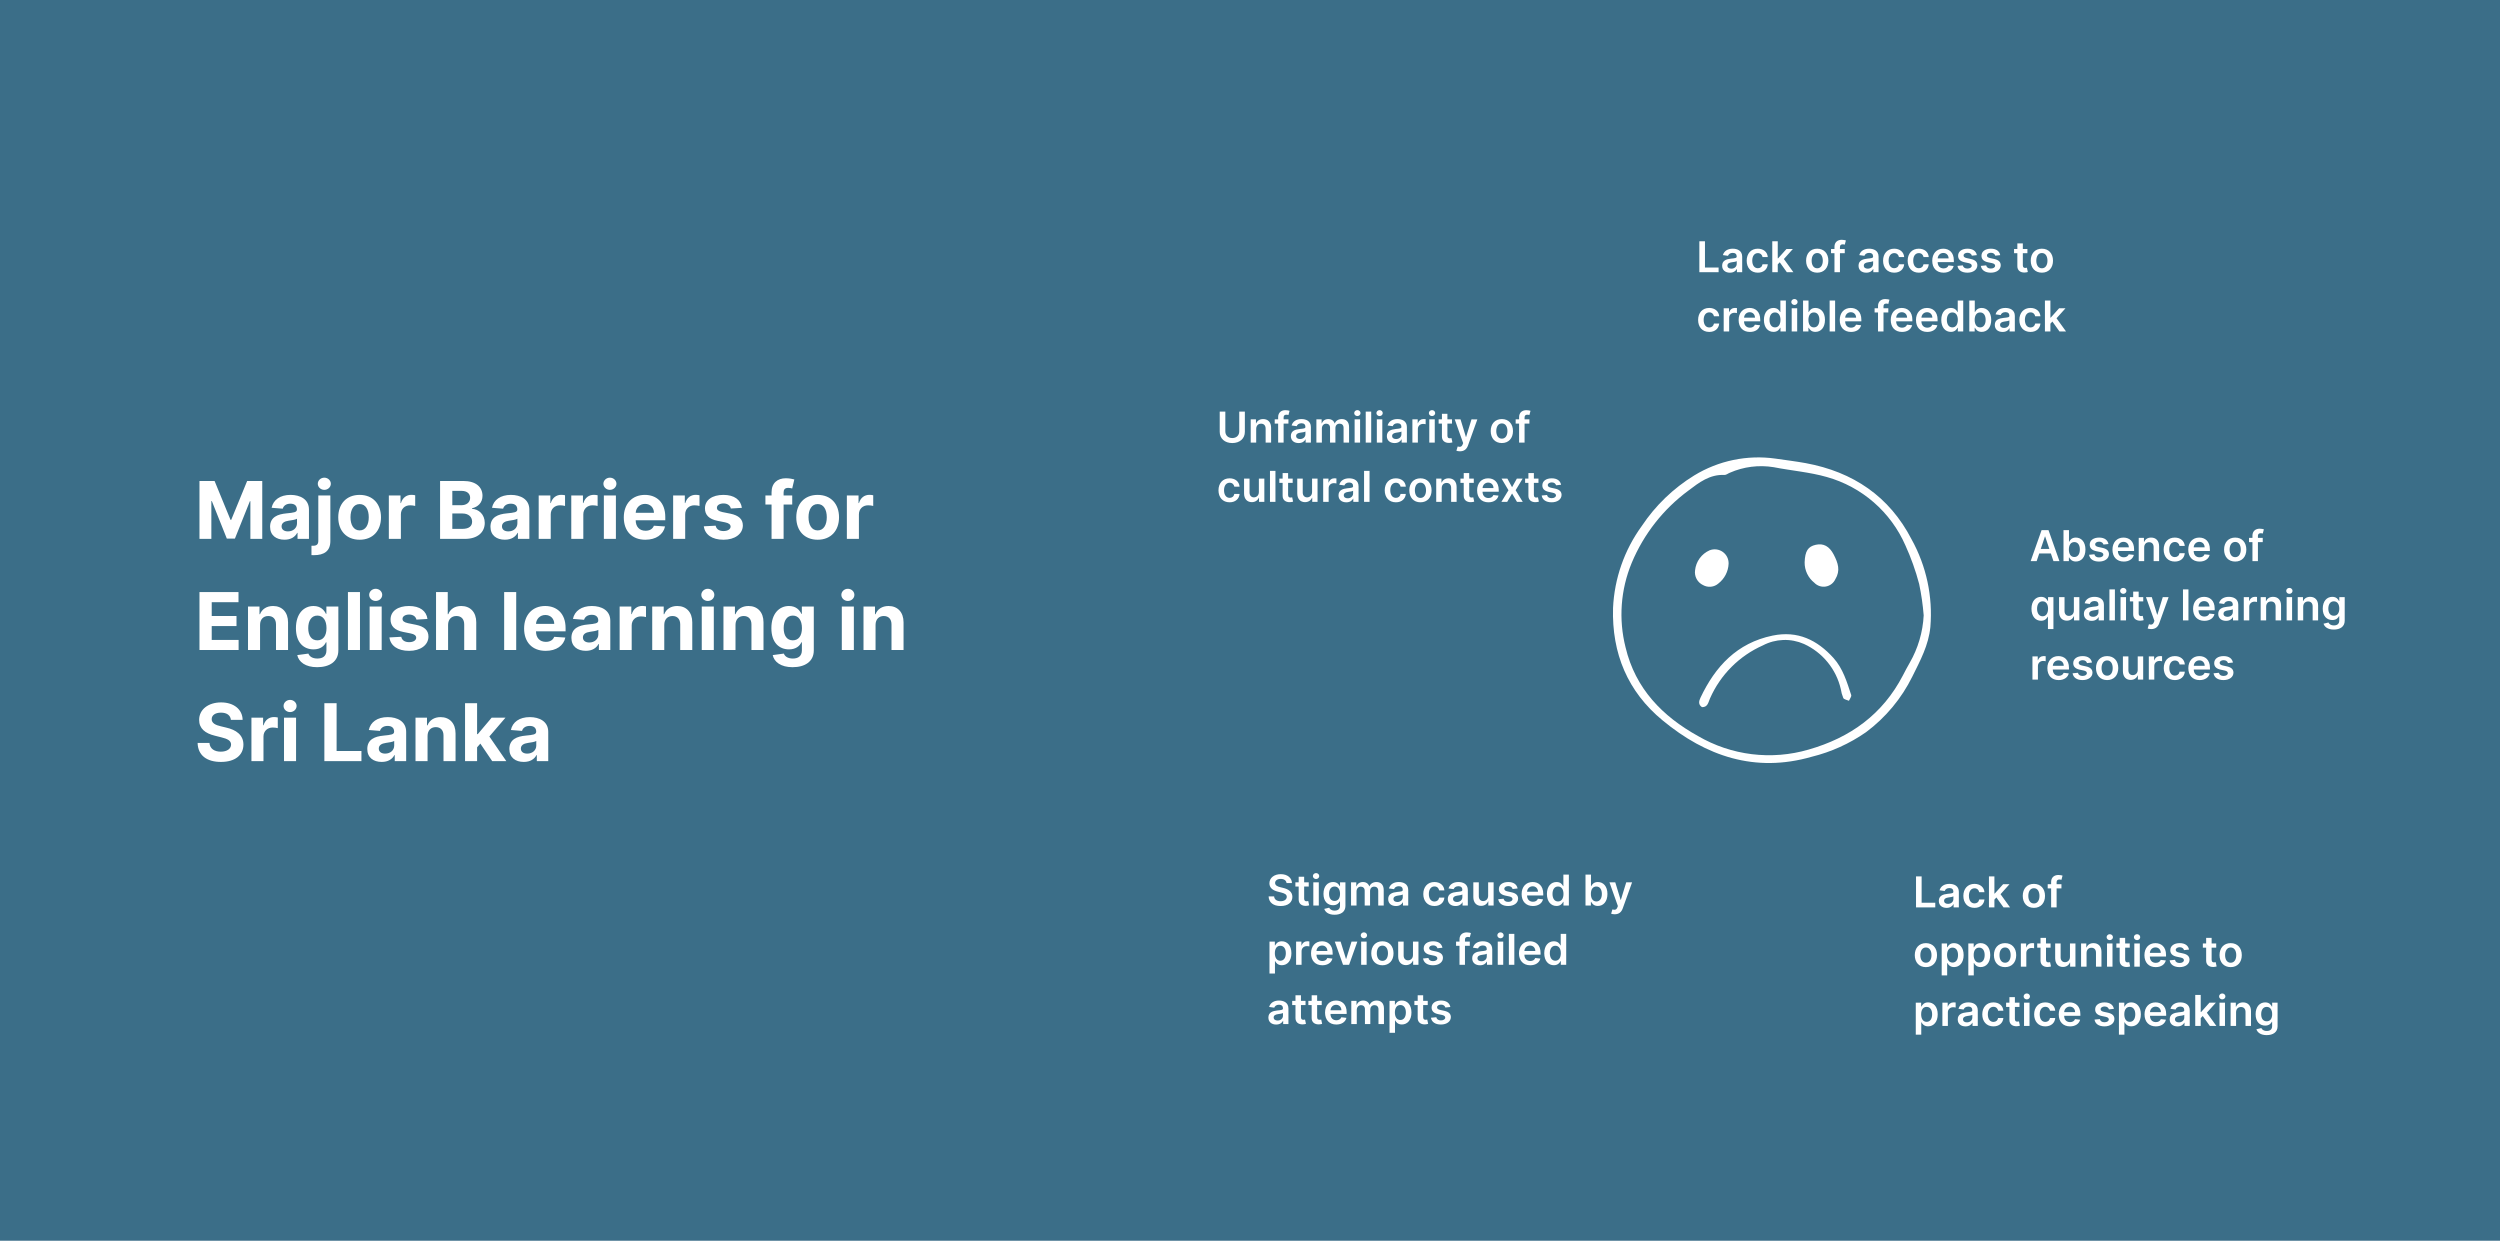 <svg width="1350" height="670" viewBox="0 0 1350 670" fill="none" xmlns="http://www.w3.org/2000/svg">
<rect width="1350" height="670" fill="#3B6E88"/>
<path d="M107.718 259.727V291H114.131V270.569H114.391L122.484 290.847H126.851L134.944 270.645H135.204V291H141.617V259.727H133.463L124.851 280.739H124.484L115.872 259.727H107.718ZM153.631 291.443C157.097 291.443 159.342 289.931 160.487 287.748H160.67V291H166.839V275.18C166.839 269.592 162.106 267.24 156.883 267.24C151.264 267.24 147.569 269.928 146.668 274.203L152.684 274.692C153.127 273.134 154.516 271.989 156.853 271.989C159.067 271.989 160.334 273.104 160.334 275.028V275.119C160.334 276.631 158.731 276.83 154.654 277.227C150.012 277.654 145.843 279.212 145.843 284.449C145.843 289.091 149.157 291.443 153.631 291.443ZM155.494 286.953C153.493 286.953 152.058 286.022 152.058 284.235C152.058 282.403 153.57 281.502 155.86 281.181C157.28 280.983 159.601 280.647 160.38 280.128V282.617C160.38 285.075 158.349 286.953 155.494 286.953ZM171.886 267.545V292.054C171.886 293.825 171.138 294.711 169.046 294.711C168.771 294.711 168.527 294.711 168.191 294.68V299.765C168.664 299.78 169.046 299.795 169.504 299.795C175.032 299.795 178.391 297.597 178.391 292.161V267.545H171.886ZM175.123 264.522C177.062 264.522 178.65 263.041 178.65 261.224C178.65 259.422 177.062 257.941 175.123 257.941C173.199 257.941 171.611 259.422 171.611 261.224C171.611 263.041 173.199 264.522 175.123 264.522ZM194.199 291.458C201.315 291.458 205.743 286.587 205.743 279.364C205.743 272.096 201.315 267.24 194.199 267.24C187.083 267.24 182.655 272.096 182.655 279.364C182.655 286.587 187.083 291.458 194.199 291.458ZM194.23 286.419C190.947 286.419 189.267 283.411 189.267 279.319C189.267 275.226 190.947 272.203 194.23 272.203C197.452 272.203 199.131 275.226 199.131 279.319C199.131 283.411 197.452 286.419 194.23 286.419ZM209.973 291H216.478V277.73C216.478 274.844 218.585 272.859 221.456 272.859C222.357 272.859 223.594 273.012 224.204 273.211V267.439C223.624 267.301 222.815 267.21 222.158 267.21C219.532 267.21 217.379 268.737 216.524 271.638H216.279V267.545H209.973V291ZM237.642 291H251.003C258.027 291 261.768 287.335 261.768 282.357C261.768 277.73 258.455 274.936 254.897 274.768V274.463C258.149 273.73 260.547 271.424 260.547 267.744C260.547 263.056 257.065 259.727 250.163 259.727H237.642V291ZM244.254 285.594V277.288H249.797C252.973 277.288 254.943 279.12 254.943 281.701C254.943 284.052 253.339 285.594 249.644 285.594H244.254ZM244.254 272.814V265.072H249.278C252.209 265.072 253.874 266.583 253.874 268.843C253.874 271.317 251.858 272.814 249.155 272.814H244.254ZM272.637 291.443C276.103 291.443 278.348 289.931 279.493 287.748H279.676V291H285.845V275.18C285.845 269.592 281.111 267.24 275.889 267.24C270.27 267.24 266.574 269.928 265.674 274.203L271.69 274.692C272.133 273.134 273.522 271.989 275.859 271.989C278.073 271.989 279.34 273.104 279.34 275.028V275.119C279.34 276.631 277.737 276.83 273.66 277.227C269.018 277.654 264.849 279.212 264.849 284.449C264.849 289.091 268.163 291.443 272.637 291.443ZM274.5 286.953C272.499 286.953 271.064 286.022 271.064 284.235C271.064 282.403 272.576 281.502 274.866 281.181C276.286 280.983 278.607 280.647 279.386 280.128V282.617C279.386 285.075 277.355 286.953 274.5 286.953ZM290.892 291H297.397V277.73C297.397 274.844 299.504 272.859 302.375 272.859C303.276 272.859 304.513 273.012 305.123 273.211V267.439C304.543 267.301 303.734 267.21 303.077 267.21C300.451 267.21 298.298 268.737 297.443 271.638H297.198V267.545H290.892V291ZM308.487 291H314.991V277.73C314.991 274.844 317.099 272.859 319.969 272.859C320.87 272.859 322.107 273.012 322.718 273.211V267.439C322.138 267.301 321.328 267.21 320.672 267.21C318.045 267.21 315.892 268.737 315.037 271.638H314.793V267.545H308.487V291ZM326.081 291H332.586V267.545H326.081V291ZM329.349 264.522C331.288 264.522 332.876 263.041 332.876 261.224C332.876 259.422 331.288 257.941 329.349 257.941C327.425 257.941 325.837 259.422 325.837 261.224C325.837 263.041 327.425 264.522 329.349 264.522ZM348.486 291.458C354.289 291.458 358.198 288.633 359.114 284.281L353.097 283.884C352.441 285.671 350.761 286.602 348.593 286.602C345.34 286.602 343.279 284.449 343.279 280.952V280.937H359.251V279.151C359.251 271.18 354.426 267.24 348.226 267.24C341.324 267.24 336.85 272.142 336.85 279.38C336.85 286.816 341.263 291.458 348.486 291.458ZM343.279 276.906C343.416 274.234 345.447 272.096 348.333 272.096C351.158 272.096 353.113 274.112 353.128 276.906H343.279ZM363.496 291H370.001V277.73C370.001 274.844 372.108 272.859 374.979 272.859C375.88 272.859 377.117 273.012 377.728 273.211V267.439C377.148 267.301 376.338 267.21 375.682 267.21C373.055 267.21 370.902 268.737 370.047 271.638H369.803V267.545H363.496V291ZM400.606 274.234C400.026 269.912 396.544 267.24 390.619 267.24C384.618 267.24 380.663 270.019 380.679 274.539C380.663 278.051 382.878 280.326 387.459 281.243L391.52 282.052C393.566 282.464 394.498 283.212 394.528 284.388C394.498 285.778 392.986 286.77 390.711 286.77C388.39 286.77 386.848 285.778 386.451 283.869L380.053 284.205C380.663 288.694 384.481 291.458 390.696 291.458C396.773 291.458 401.125 288.358 401.14 283.732C401.125 280.342 398.911 278.311 394.361 277.379L390.116 276.524C387.932 276.051 387.123 275.303 387.138 274.173C387.123 272.768 388.711 271.852 390.726 271.852C392.986 271.852 394.33 273.088 394.651 274.6L400.606 274.234ZM427.802 267.545H423.144V265.973C423.144 264.385 423.786 263.453 425.694 263.453C426.473 263.453 427.267 263.621 427.786 263.789L428.932 258.903C428.122 258.658 426.336 258.261 424.335 258.261C419.922 258.261 416.639 260.75 416.639 265.85V267.545H413.326V272.432H416.639V291H423.144V272.432H427.802V267.545ZM441.533 291.458C448.649 291.458 453.077 286.587 453.077 279.364C453.077 272.096 448.649 267.24 441.533 267.24C434.417 267.24 429.989 272.096 429.989 279.364C429.989 286.587 434.417 291.458 441.533 291.458ZM441.564 286.419C438.281 286.419 436.601 283.411 436.601 279.319C436.601 275.226 438.281 272.203 441.564 272.203C444.786 272.203 446.465 275.226 446.465 279.319C446.465 283.411 444.786 286.419 441.564 286.419ZM457.307 291H463.812V277.73C463.812 274.844 465.919 272.859 468.79 272.859C469.691 272.859 470.928 273.012 471.538 273.211V267.439C470.958 267.301 470.149 267.21 469.492 267.21C466.866 267.21 464.713 268.737 463.858 271.638H463.613V267.545H457.307V291ZM107.718 351H128.852V345.549H114.33V338.082H127.706V332.63H114.33V325.179H128.79V319.727H107.718V351ZM140.43 337.44C140.445 334.417 142.247 332.646 144.873 332.646C147.485 332.646 149.057 334.356 149.042 337.227V351H155.547V336.066C155.547 330.599 152.34 327.24 147.454 327.24C143.973 327.24 141.453 328.95 140.399 331.684H140.125V327.545H133.925V351H140.43V337.44ZM171.241 360.284C177.944 360.284 182.708 357.23 182.708 351.229V327.545H176.249V331.485H176.005C175.135 329.576 173.226 327.24 169.301 327.24C164.156 327.24 159.804 331.241 159.804 339.227C159.804 347.03 164.033 350.664 169.317 350.664C173.058 350.664 175.15 348.786 176.005 346.847H176.28V351.137C176.28 354.359 174.218 355.612 171.393 355.612C168.523 355.612 167.072 354.359 166.538 352.939L160.521 353.749C161.3 357.444 164.919 360.284 171.241 360.284ZM171.378 345.778C168.187 345.778 166.446 343.243 166.446 339.196C166.446 335.211 168.156 332.417 171.378 332.417C174.539 332.417 176.31 335.089 176.31 339.196C176.31 343.335 174.509 345.778 171.378 345.778ZM194.39 319.727H187.885V351H194.39V319.727ZM199.601 351H206.106V327.545H199.601V351ZM202.869 324.522C204.808 324.522 206.396 323.041 206.396 321.224C206.396 319.422 204.808 317.941 202.869 317.941C200.945 317.941 199.356 319.422 199.356 321.224C199.356 323.041 200.945 324.522 202.869 324.522ZM230.831 334.234C230.251 329.912 226.77 327.24 220.845 327.24C214.844 327.24 210.889 330.019 210.904 334.539C210.889 338.051 213.103 340.326 217.684 341.243L221.746 342.052C223.792 342.464 224.724 343.212 224.754 344.388C224.724 345.778 223.212 346.77 220.937 346.77C218.616 346.77 217.073 345.778 216.676 343.869L210.278 344.205C210.889 348.694 214.706 351.458 220.921 351.458C226.999 351.458 231.351 348.358 231.366 343.732C231.351 340.342 229.137 338.311 224.586 337.379L220.341 336.524C218.157 336.051 217.348 335.303 217.363 334.173C217.348 332.768 218.936 331.852 220.952 331.852C223.212 331.852 224.556 333.088 224.876 334.6L230.831 334.234ZM241.967 337.44C241.982 334.417 243.83 332.646 246.487 332.646C249.129 332.646 250.686 334.341 250.671 337.227V351H257.176V336.066C257.191 330.569 253.954 327.24 249.068 327.24C245.51 327.24 243.128 328.92 242.059 331.684H241.784V319.727H235.462V351H241.967V337.44ZM278.752 319.727H272.247V351H278.752V319.727ZM294.652 351.458C300.455 351.458 304.364 348.633 305.28 344.281L299.263 343.884C298.607 345.671 296.927 346.602 294.759 346.602C291.506 346.602 289.445 344.449 289.445 340.952V340.937H305.417V339.151C305.417 331.18 300.592 327.24 294.392 327.24C287.49 327.24 283.016 332.142 283.016 339.38C283.016 346.816 287.429 351.458 294.652 351.458ZM289.445 336.906C289.582 334.234 291.613 332.096 294.499 332.096C297.324 332.096 299.279 334.112 299.294 336.906H289.445ZM316.35 351.443C319.817 351.443 322.061 349.931 323.207 347.748H323.39V351H329.559V335.18C329.559 329.592 324.825 327.24 319.603 327.24C313.984 327.24 310.288 329.928 309.387 334.203L315.404 334.692C315.847 333.134 317.236 331.989 319.572 331.989C321.787 331.989 323.054 333.104 323.054 335.028V335.119C323.054 336.631 321.451 336.83 317.374 337.227C312.732 337.654 308.563 339.212 308.563 344.449C308.563 349.091 311.876 351.443 316.35 351.443ZM318.213 346.953C316.213 346.953 314.778 346.022 314.778 344.235C314.778 342.403 316.289 341.502 318.58 341.181C320 340.983 322.321 340.647 323.1 340.128V342.617C323.1 345.075 321.069 346.953 318.213 346.953ZM334.606 351H341.111V337.73C341.111 334.844 343.218 332.859 346.089 332.859C346.99 332.859 348.226 333.012 348.837 333.211V327.439C348.257 327.301 347.448 327.21 346.791 327.21C344.165 327.21 342.012 328.737 341.156 331.638H340.912V327.545H334.606V351ZM358.705 337.44C358.721 334.417 360.522 332.646 363.149 332.646C365.76 332.646 367.333 334.356 367.318 337.227V351H373.823V336.066C373.823 330.599 370.616 327.24 365.729 327.24C362.248 327.24 359.728 328.95 358.675 331.684H358.4V327.545H352.2V351H358.705V337.44ZM378.949 351H385.454V327.545H378.949V351ZM382.217 324.522C384.156 324.522 385.744 323.041 385.744 321.224C385.744 319.422 384.156 317.941 382.217 317.941C380.293 317.941 378.705 319.422 378.705 321.224C378.705 323.041 380.293 324.522 382.217 324.522ZM397.17 337.44C397.185 334.417 398.987 332.646 401.614 332.646C404.225 332.646 405.798 334.356 405.782 337.227V351H412.287V336.066C412.287 330.599 409.081 327.24 404.194 327.24C400.713 327.24 398.193 328.95 397.14 331.684H396.865V327.545H390.665V351H397.17V337.44ZM427.981 360.284C434.684 360.284 439.449 357.23 439.449 351.229V327.545H432.99V331.485H432.745C431.875 329.576 429.966 327.24 426.042 327.24C420.896 327.24 416.544 331.241 416.544 339.227C416.544 347.03 420.774 350.664 426.057 350.664C429.798 350.664 431.89 348.786 432.745 346.847H433.02V351.137C433.02 354.359 430.959 355.612 428.134 355.612C425.263 355.612 423.812 354.359 423.278 352.939L417.262 353.749C418.04 357.444 421.659 360.284 427.981 360.284ZM428.118 345.778C424.927 345.778 423.186 343.243 423.186 339.196C423.186 335.211 424.896 332.417 428.118 332.417C431.279 332.417 433.051 335.089 433.051 339.196C433.051 343.335 431.249 345.778 428.118 345.778ZM454.577 351H461.082V327.545H454.577V351ZM457.845 324.522C459.784 324.522 461.372 323.041 461.372 321.224C461.372 319.422 459.784 317.941 457.845 317.941C455.921 317.941 454.333 319.422 454.333 321.224C454.333 323.041 455.921 324.522 457.845 324.522ZM472.798 337.44C472.813 334.417 474.615 332.646 477.242 332.646C479.853 332.646 481.426 334.356 481.41 337.227V351H487.915V336.066C487.915 330.599 484.709 327.24 479.822 327.24C476.341 327.24 473.821 328.95 472.768 331.684H472.493V327.545H466.293V351H472.798V337.44ZM124.683 388.721H131.02C130.928 383.148 126.347 379.3 119.384 379.3C112.528 379.3 107.504 383.087 107.535 388.767C107.52 393.379 110.772 396.02 116.055 397.288L119.461 398.143C122.866 398.967 124.759 399.945 124.775 402.052C124.759 404.342 122.591 405.9 119.232 405.9C115.796 405.9 113.322 404.312 113.108 401.181H106.71C106.878 407.946 111.719 411.443 119.308 411.443C126.943 411.443 131.432 407.793 131.447 402.067C131.432 396.86 127.508 394.096 122.072 392.875L119.262 392.203C116.544 391.577 114.269 390.569 114.315 388.324C114.315 386.309 116.101 384.827 119.338 384.827C122.499 384.827 124.439 386.263 124.683 388.721ZM135.773 411H142.278V397.73C142.278 394.844 144.385 392.859 147.256 392.859C148.157 392.859 149.393 393.012 150.004 393.211V387.439C149.424 387.301 148.615 387.21 147.958 387.21C145.332 387.21 143.179 388.737 142.323 391.638H142.079V387.545H135.773V411ZM153.367 411H159.872V387.545H153.367V411ZM156.635 384.522C158.574 384.522 160.162 383.041 160.162 381.224C160.162 379.422 158.574 377.941 156.635 377.941C154.711 377.941 153.123 379.422 153.123 381.224C153.123 383.041 154.711 384.522 156.635 384.522ZM175.157 411H195.176V405.549H181.769V379.727H175.157V411ZM206.121 411.443C209.587 411.443 211.832 409.931 212.977 407.748H213.16V411H219.329V395.18C219.329 389.592 214.596 387.24 209.373 387.24C203.754 387.24 200.059 389.928 199.158 394.203L205.174 394.692C205.617 393.134 207.007 391.989 209.343 391.989C211.557 391.989 212.824 393.104 212.824 395.028V395.119C212.824 396.631 211.221 396.83 207.144 397.227C202.502 397.654 198.333 399.212 198.333 404.449C198.333 409.091 201.647 411.443 206.121 411.443ZM207.984 406.953C205.984 406.953 204.548 406.022 204.548 404.235C204.548 402.403 206.06 401.502 208.35 401.181C209.771 400.983 212.092 400.647 212.87 400.128V402.617C212.87 405.075 210.839 406.953 207.984 406.953ZM230.881 397.44C230.896 394.417 232.698 392.646 235.325 392.646C237.936 392.646 239.509 394.356 239.493 397.227V411H245.998V396.066C245.998 390.599 242.792 387.24 237.905 387.24C234.424 387.24 231.904 388.95 230.851 391.684H230.576V387.545H224.376V411H230.881V397.44ZM251.125 411H257.63V403.548L259.386 401.548L265.784 411H273.404L264.257 397.7L272.961 387.545H265.494L257.981 396.448H257.63V379.727H251.125V411ZM282.841 411.443C286.307 411.443 288.552 409.931 289.697 407.748H289.88V411H296.049V395.18C296.049 389.592 291.316 387.24 286.093 387.24C280.474 387.24 276.779 389.928 275.878 394.203L281.894 394.692C282.337 393.134 283.726 391.989 286.063 391.989C288.277 391.989 289.544 393.104 289.544 395.028V395.119C289.544 396.631 287.941 396.83 283.864 397.227C279.222 397.654 275.053 399.212 275.053 404.449C275.053 409.091 278.367 411.443 282.841 411.443ZM284.704 406.953C282.703 406.953 281.268 406.022 281.268 404.235C281.268 402.403 282.78 401.502 285.07 401.181C286.49 400.983 288.811 400.647 289.59 400.128V402.617C289.59 405.075 287.559 406.953 284.704 406.953Z" fill="white"/>
<path d="M694.74 476.871H697.656C697.599 474.045 695.19 472.044 691.629 472.044C688.116 472.044 685.478 474.021 685.487 476.977C685.487 479.379 687.194 480.759 689.946 481.469L691.849 481.96C693.654 482.417 694.847 482.98 694.855 484.279C694.847 485.708 693.491 486.664 691.514 486.664C689.619 486.664 688.149 485.815 688.027 484.059H685.045C685.168 487.383 687.643 489.253 691.539 489.253C695.549 489.253 697.877 487.252 697.885 484.304C697.877 481.404 695.484 480.081 692.968 479.485L691.4 479.093C690.028 478.766 688.541 478.186 688.558 476.789C688.566 475.532 689.693 474.609 691.588 474.609C693.393 474.609 694.585 475.45 694.74 476.871ZM706.72 476.455H704.245V473.449H701.289V476.455H699.508V478.741H701.289V485.717C701.272 488.077 702.988 489.237 705.209 489.172C706.051 489.147 706.63 488.984 706.949 488.877L706.451 486.566C706.287 486.607 705.953 486.68 705.585 486.68C704.842 486.68 704.245 486.419 704.245 485.227V478.741H706.72V476.455ZM709.193 489H712.15V476.455H709.193V489ZM710.68 474.674C711.619 474.674 712.387 473.955 712.387 473.073C712.387 472.183 711.619 471.464 710.68 471.464C709.732 471.464 708.964 472.183 708.964 473.073C708.964 473.955 709.732 474.674 710.68 474.674ZM720.646 493.966C724.036 493.966 726.535 492.414 726.535 489.204V476.455H723.619V478.529H723.456C723.006 477.623 722.067 476.291 719.854 476.291C716.954 476.291 714.676 478.562 714.676 482.686C714.676 486.778 716.954 488.82 719.846 488.82C721.994 488.82 722.998 487.669 723.456 486.746H723.603V489.123C723.603 490.968 722.378 491.728 720.695 491.728C718.915 491.728 718.13 490.887 717.771 490.152L715.108 490.797C715.647 492.553 717.453 493.966 720.646 493.966ZM720.671 486.501C718.718 486.501 717.689 484.982 717.689 482.67C717.689 480.391 718.702 478.717 720.671 478.717C722.574 478.717 723.619 480.293 723.619 482.67C723.619 485.063 722.557 486.501 720.671 486.501ZM729.565 489H732.522V481.371C732.522 479.828 733.551 478.782 734.825 478.782C736.075 478.782 736.932 479.624 736.932 480.914V489H739.832V481.175C739.832 479.762 740.673 478.782 742.102 478.782C743.295 478.782 744.242 479.485 744.242 481.037V489H747.207V480.579C747.207 477.778 745.59 476.291 743.287 476.291C741.465 476.291 740.077 477.19 739.521 478.586H739.391C738.909 477.165 737.692 476.291 736.001 476.291C734.319 476.291 733.061 477.157 732.538 478.586H732.391V476.455H729.565V489ZM753.817 489.253C755.785 489.253 756.961 488.33 757.5 487.277H757.598V489H760.441V480.604C760.441 477.288 757.737 476.291 755.344 476.291C752.706 476.291 750.68 477.467 750.027 479.754L752.788 480.146C753.082 479.289 753.915 478.554 755.36 478.554C756.733 478.554 757.484 479.256 757.484 480.489V480.538C757.484 481.388 756.594 481.429 754.38 481.665C751.946 481.927 749.619 482.654 749.619 485.48C749.619 487.946 751.424 489.253 753.817 489.253ZM754.585 487.081C753.351 487.081 752.469 486.517 752.469 485.431C752.469 484.295 753.457 483.822 754.781 483.634C755.556 483.528 757.108 483.332 757.492 483.021V484.5C757.492 485.896 756.365 487.081 754.585 487.081ZM774.591 489.245C777.744 489.245 779.753 487.375 779.965 484.712H777.139C776.886 486.06 775.914 486.836 774.616 486.836C772.77 486.836 771.577 485.292 771.577 482.727C771.577 480.195 772.794 478.676 774.616 478.676C776.037 478.676 776.911 479.591 777.139 480.8H779.965C779.761 478.08 777.638 476.291 774.575 476.291C770.899 476.291 768.58 478.946 768.58 482.776C768.58 486.574 770.842 489.245 774.591 489.245ZM786.003 489.253C787.972 489.253 789.148 488.33 789.687 487.277H789.785V489H792.627V480.604C792.627 477.288 789.924 476.291 787.531 476.291C784.892 476.291 782.867 477.467 782.214 479.754L784.974 480.146C785.268 479.289 786.101 478.554 787.547 478.554C788.919 478.554 789.671 479.256 789.671 480.489V480.538C789.671 481.388 788.78 481.429 786.567 481.665C784.133 481.927 781.805 482.654 781.805 485.48C781.805 487.946 783.61 489.253 786.003 489.253ZM786.771 487.081C785.538 487.081 784.656 486.517 784.656 485.431C784.656 484.295 785.644 483.822 786.967 483.634C787.743 483.528 789.295 483.332 789.679 483.021V484.5C789.679 485.896 788.552 487.081 786.771 487.081ZM803.596 483.724C803.596 485.635 802.232 486.582 800.926 486.582C799.504 486.582 798.557 485.578 798.557 483.985V476.455H795.6V484.442C795.6 487.456 797.315 489.163 799.782 489.163C801.661 489.163 802.984 488.175 803.555 486.77H803.686V489H806.553V476.455H803.596V483.724ZM819.509 479.771C819.1 477.647 817.402 476.291 814.461 476.291C811.439 476.291 809.381 477.778 809.389 480.097C809.381 481.927 810.508 483.136 812.918 483.634L815.058 484.083C816.209 484.336 816.748 484.802 816.748 485.512C816.748 486.37 815.817 487.015 814.412 487.015C813.056 487.015 812.174 486.427 811.921 485.3L809.038 485.578C809.406 487.881 811.341 489.245 814.42 489.245C817.557 489.245 819.77 487.62 819.778 485.243C819.77 483.454 818.619 482.36 816.25 481.845L814.11 481.388C812.836 481.102 812.33 480.661 812.338 479.934C812.33 479.085 813.269 478.496 814.502 478.496C815.866 478.496 816.585 479.24 816.814 480.065L819.509 479.771ZM827.77 489.245C830.694 489.245 832.704 487.816 833.226 485.635L830.466 485.325C830.066 486.386 829.085 486.942 827.811 486.942C825.9 486.942 824.634 485.684 824.61 483.536H833.349V482.629C833.349 478.227 830.703 476.291 827.615 476.291C824.021 476.291 821.677 478.929 821.677 482.801C821.677 486.738 823.989 489.245 827.77 489.245ZM824.618 481.543C824.708 479.942 825.892 478.594 827.656 478.594C829.355 478.594 830.498 479.836 830.515 481.543H824.618ZM840.506 489.221C842.662 489.221 843.634 487.938 844.1 487.023H844.279V489H847.187V472.273H844.222V478.529H844.1C843.65 477.623 842.727 476.291 840.514 476.291C837.614 476.291 835.336 478.562 835.336 482.744C835.336 486.876 837.549 489.221 840.506 489.221ZM841.331 486.795C839.379 486.795 838.35 485.08 838.35 482.727C838.35 480.391 839.362 478.717 841.331 478.717C843.234 478.717 844.279 480.293 844.279 482.727C844.279 485.161 843.217 486.795 841.331 486.795ZM856.173 489H859.081V487.023H859.252C859.718 487.938 860.69 489.221 862.846 489.221C865.803 489.221 868.016 486.876 868.016 482.744C868.016 478.562 865.738 476.291 862.838 476.291C860.625 476.291 859.702 477.623 859.252 478.529H859.13V472.273H856.173V489ZM859.073 482.727C859.073 480.293 860.118 478.717 862.021 478.717C863.99 478.717 865.002 480.391 865.002 482.727C865.002 485.08 863.973 486.795 862.021 486.795C860.135 486.795 859.073 485.161 859.073 482.727ZM871.941 493.705C874.244 493.705 875.575 492.52 876.286 490.519L881.325 476.471L878.165 476.455L875.265 485.929H875.134L872.243 476.455H869.107L873.656 489.261L873.403 489.939C872.856 491.369 871.99 491.467 870.699 491.091L870.013 493.394C870.414 493.558 871.132 493.705 871.941 493.705ZM685.519 525.705H688.476V519.023H688.598C689.064 519.938 690.036 521.221 692.192 521.221C695.149 521.221 697.362 518.876 697.362 514.744C697.362 510.562 695.083 508.291 692.184 508.291C689.971 508.291 689.048 509.623 688.598 510.529H688.427V508.455H685.519V525.705ZM688.419 514.727C688.419 512.293 689.464 510.717 691.367 510.717C693.336 510.717 694.348 512.391 694.348 514.727C694.348 517.08 693.319 518.795 691.367 518.795C689.48 518.795 688.419 517.161 688.419 514.727ZM699.894 521H702.851V513.625C702.851 512.032 704.051 510.905 705.677 510.905C706.175 510.905 706.796 510.995 707.049 511.076V508.357C706.779 508.308 706.314 508.275 705.987 508.275C704.55 508.275 703.349 509.092 702.892 510.545H702.761V508.455H699.894V521ZM714.051 521.245C716.975 521.245 718.984 519.816 719.507 517.635L716.746 517.325C716.346 518.386 715.366 518.942 714.092 518.942C712.18 518.942 710.914 517.684 710.89 515.536H719.629V514.629C719.629 510.227 716.983 508.291 713.896 508.291C710.302 508.291 707.958 510.929 707.958 514.801C707.958 518.738 710.269 521.245 714.051 521.245ZM710.898 513.543C710.988 511.942 712.172 510.594 713.936 510.594C715.635 510.594 716.779 511.836 716.795 513.543H710.898ZM732.977 508.455H729.833L726.941 517.774H726.811L723.927 508.455H720.775L725.242 521H728.509L732.977 508.455ZM735.023 521H737.98V508.455H735.023V521ZM736.51 506.674C737.449 506.674 738.217 505.955 738.217 505.073C738.217 504.183 737.449 503.464 736.51 503.464C735.562 503.464 734.794 504.183 734.794 505.073C734.794 505.955 735.562 506.674 736.51 506.674ZM746.492 521.245C750.168 521.245 752.504 518.656 752.504 514.776C752.504 510.888 750.168 508.291 746.492 508.291C742.817 508.291 740.481 510.888 740.481 514.776C740.481 518.656 742.817 521.245 746.492 521.245ZM746.509 518.876C744.475 518.876 743.479 517.063 743.479 514.768C743.479 512.473 744.475 510.635 746.509 510.635C748.51 510.635 749.506 512.473 749.506 514.768C749.506 517.063 748.51 518.876 746.509 518.876ZM763.009 515.724C763.009 517.635 761.645 518.582 760.339 518.582C758.917 518.582 757.97 517.578 757.97 515.985V508.455H755.013V516.442C755.013 519.456 756.729 521.163 759.195 521.163C761.074 521.163 762.397 520.175 762.969 518.77H763.099V521H765.966V508.455H763.009V515.724ZM778.922 511.771C778.514 509.647 776.815 508.291 773.874 508.291C770.852 508.291 768.794 509.778 768.802 512.097C768.794 513.927 769.921 515.136 772.331 515.634L774.471 516.083C775.622 516.336 776.161 516.802 776.161 517.512C776.161 518.37 775.23 519.015 773.825 519.015C772.47 519.015 771.587 518.427 771.334 517.3L768.451 517.578C768.819 519.881 770.754 521.245 773.834 521.245C776.97 521.245 779.183 519.62 779.191 517.243C779.183 515.454 778.032 514.36 775.663 513.845L773.523 513.388C772.249 513.102 771.743 512.661 771.751 511.934C771.743 511.085 772.682 510.496 773.915 510.496C775.279 510.496 775.998 511.24 776.227 512.065L778.922 511.771ZM793.689 508.455H791.084V507.466C791.084 506.486 791.492 505.939 792.595 505.939C793.06 505.939 793.452 506.045 793.697 506.119L794.293 503.832C793.91 503.701 793.068 503.489 792.047 503.489C789.867 503.489 788.127 504.738 788.127 507.27V508.455H786.273V510.741H788.127V521H791.084V510.741H793.689V508.455ZM799.188 521.253C801.156 521.253 802.332 520.33 802.871 519.277H802.969V521H805.812V512.604C805.812 509.288 803.108 508.291 800.715 508.291C798.077 508.291 796.051 509.467 795.398 511.754L798.159 512.146C798.453 511.289 799.286 510.554 800.732 510.554C802.104 510.554 802.855 511.256 802.855 512.489V512.538C802.855 513.388 801.965 513.429 799.751 513.665C797.317 513.927 794.99 514.654 794.99 517.48C794.99 519.946 796.795 521.253 799.188 521.253ZM799.956 519.081C798.722 519.081 797.84 518.517 797.84 517.431C797.84 516.295 798.828 515.822 800.152 515.634C800.928 515.528 802.479 515.332 802.863 515.021V516.5C802.863 517.896 801.736 519.081 799.956 519.081ZM808.785 521H811.741V508.455H808.785V521ZM810.271 506.674C811.211 506.674 811.978 505.955 811.978 505.073C811.978 504.183 811.211 503.464 810.271 503.464C809.324 503.464 808.556 504.183 808.556 505.073C808.556 505.955 809.324 506.674 810.271 506.674ZM817.739 504.273H814.782V521H817.739V504.273ZM826.333 521.245C829.257 521.245 831.266 519.816 831.789 517.635L829.028 517.325C828.628 518.386 827.648 518.942 826.374 518.942C824.463 518.942 823.197 517.684 823.172 515.536H831.911V514.629C831.911 510.227 829.265 508.291 826.178 508.291C822.584 508.291 820.24 510.929 820.24 514.801C820.24 518.738 822.551 521.245 826.333 521.245ZM823.18 513.543C823.27 511.942 824.454 510.594 826.219 510.594C827.917 510.594 829.061 511.836 829.077 513.543H823.18ZM839.068 521.221C841.225 521.221 842.196 519.938 842.662 519.023H842.842V521H845.749V504.273H842.785V510.529H842.662C842.213 509.623 841.29 508.291 839.076 508.291C836.177 508.291 833.898 510.562 833.898 514.744C833.898 518.876 836.112 521.221 839.068 521.221ZM839.893 518.795C837.941 518.795 836.912 517.08 836.912 514.727C836.912 512.391 837.925 510.717 839.893 510.717C841.796 510.717 842.842 512.293 842.842 514.727C842.842 517.161 841.78 518.795 839.893 518.795ZM689.129 553.253C691.098 553.253 692.274 552.33 692.813 551.277H692.911V553H695.753V544.604C695.753 541.288 693.05 540.291 690.657 540.291C688.018 540.291 685.993 541.467 685.339 543.754L688.1 544.146C688.394 543.289 689.227 542.554 690.673 542.554C692.045 542.554 692.797 543.256 692.797 544.489V544.538C692.797 545.388 691.906 545.429 689.693 545.665C687.259 545.927 684.931 546.654 684.931 549.48C684.931 551.946 686.736 553.253 689.129 553.253ZM689.897 551.081C688.664 551.081 687.782 550.517 687.782 549.431C687.782 548.295 688.77 547.822 690.093 547.634C690.869 547.528 692.421 547.332 692.805 547.021V548.5C692.805 549.896 691.678 551.081 689.897 551.081ZM704.991 540.455H702.516V537.449H699.559V540.455H697.779V542.741H699.559V549.717C699.543 552.077 701.258 553.237 703.48 553.172C704.321 553.147 704.901 552.984 705.219 552.877L704.721 550.566C704.558 550.607 704.223 550.68 703.855 550.68C703.112 550.68 702.516 550.419 702.516 549.227V542.741H704.991V540.455ZM713.728 540.455H711.253V537.449H708.297V540.455H706.516V542.741H708.297V549.717C708.28 552.077 709.995 553.237 712.217 553.172C713.058 553.147 713.638 552.984 713.957 552.877L713.459 550.566C713.295 550.607 712.96 550.68 712.593 550.68C711.85 550.68 711.253 550.419 711.253 549.227V542.741H713.728V540.455ZM721.62 553.245C724.544 553.245 726.553 551.816 727.076 549.635L724.315 549.325C723.915 550.386 722.935 550.942 721.661 550.942C719.75 550.942 718.484 549.684 718.459 547.536H727.199V546.629C727.199 542.227 724.552 540.291 721.465 540.291C717.871 540.291 715.527 542.929 715.527 546.801C715.527 550.738 717.838 553.245 721.62 553.245ZM718.467 545.543C718.557 543.942 719.741 542.594 721.506 542.594C723.205 542.594 724.348 543.836 724.364 545.543H718.467ZM729.7 553H732.657V545.371C732.657 543.828 733.686 542.782 734.96 542.782C736.209 542.782 737.067 543.624 737.067 544.914V553H739.967V545.175C739.967 543.762 740.808 542.782 742.237 542.782C743.43 542.782 744.377 543.485 744.377 545.037V553H747.342V544.579C747.342 541.778 745.725 540.291 743.421 540.291C741.6 540.291 740.212 541.19 739.656 542.586H739.525C739.044 541.165 737.827 540.291 736.136 540.291C734.453 540.291 733.196 541.157 732.673 542.586H732.526V540.455H729.7V553ZM750.341 557.705H753.298V551.023H753.421C753.886 551.938 754.858 553.221 757.014 553.221C759.971 553.221 762.184 550.876 762.184 546.744C762.184 542.562 759.906 540.291 757.006 540.291C754.793 540.291 753.87 541.623 753.421 542.529H753.249V540.455H750.341V557.705ZM753.241 546.727C753.241 544.293 754.286 542.717 756.189 542.717C758.158 542.717 759.171 544.391 759.171 546.727C759.171 549.08 758.142 550.795 756.189 550.795C754.303 550.795 753.241 549.161 753.241 546.727ZM770.981 540.455H768.506V537.449H765.55V540.455H763.769V542.741H765.55V549.717C765.533 552.077 767.248 553.237 769.47 553.172C770.311 553.147 770.891 552.984 771.21 552.877L770.711 550.566C770.548 550.607 770.213 550.68 769.846 550.68C769.102 550.68 768.506 550.419 768.506 549.227V542.741H770.981V540.455ZM783.19 543.771C782.781 541.647 781.082 540.291 778.142 540.291C775.12 540.291 773.062 541.778 773.07 544.097C773.062 545.927 774.189 547.136 776.598 547.634L778.738 548.083C779.89 548.336 780.429 548.802 780.429 549.512C780.429 550.37 779.498 551.015 778.093 551.015C776.737 551.015 775.855 550.427 775.602 549.3L772.719 549.578C773.086 551.881 775.022 553.245 778.101 553.245C781.237 553.245 783.451 551.62 783.459 549.243C783.451 547.454 782.299 546.36 779.931 545.845L777.791 545.388C776.517 545.102 776.01 544.661 776.018 543.934C776.01 543.085 776.949 542.496 778.183 542.496C779.547 542.496 780.266 543.24 780.494 544.065L783.19 543.771Z" fill="white"/>
<path d="M1034.65 490H1045.05V487.46H1037.68V473.273H1034.65V490ZM1051.16 490.253C1053.12 490.253 1054.3 489.33 1054.84 488.277H1054.94V490H1057.78V481.604C1057.78 478.288 1055.08 477.291 1052.68 477.291C1050.05 477.291 1048.02 478.467 1047.37 480.754L1050.13 481.146C1050.42 480.289 1051.25 479.554 1052.7 479.554C1054.07 479.554 1054.82 480.256 1054.82 481.489V481.538C1054.82 482.388 1053.93 482.429 1051.72 482.665C1049.29 482.927 1046.96 483.654 1046.96 486.48C1046.96 488.946 1048.76 490.253 1051.16 490.253ZM1051.92 488.081C1050.69 488.081 1049.81 487.517 1049.81 486.431C1049.81 485.295 1050.8 484.822 1052.12 484.634C1052.9 484.528 1054.45 484.332 1054.83 484.021V485.5C1054.83 486.896 1053.7 488.081 1051.92 488.081ZM1066.23 490.245C1069.38 490.245 1071.39 488.375 1071.6 485.712H1068.77C1068.52 487.06 1067.55 487.836 1066.25 487.836C1064.4 487.836 1063.21 486.292 1063.21 483.727C1063.21 481.195 1064.43 479.676 1066.25 479.676C1067.67 479.676 1068.55 480.591 1068.77 481.8H1071.6C1071.4 479.08 1069.27 477.291 1066.21 477.291C1062.53 477.291 1060.21 479.946 1060.21 483.776C1060.21 487.574 1062.48 490.245 1066.23 490.245ZM1074.03 490H1076.98V485.786L1078.06 484.634L1081.9 490H1085.44L1080.29 482.87L1085.15 477.455H1081.7L1077.19 482.494H1076.98V473.273H1074.03V490ZM1098.3 490.245C1101.98 490.245 1104.31 487.656 1104.31 483.776C1104.31 479.888 1101.98 477.291 1098.3 477.291C1094.62 477.291 1092.29 479.888 1092.29 483.776C1092.29 487.656 1094.62 490.245 1098.3 490.245ZM1098.32 487.876C1096.28 487.876 1095.29 486.063 1095.29 483.768C1095.29 481.473 1096.28 479.635 1098.32 479.635C1100.32 479.635 1101.31 481.473 1101.31 483.768C1101.31 486.063 1100.32 487.876 1098.32 487.876ZM1113.18 477.455H1110.57V476.466C1110.57 475.486 1110.98 474.939 1112.08 474.939C1112.55 474.939 1112.94 475.045 1113.18 475.119L1113.78 472.832C1113.4 472.701 1112.55 472.489 1111.53 472.489C1109.35 472.489 1107.61 473.738 1107.61 476.27V477.455H1105.76V479.741H1107.61V490H1110.57V479.741H1113.18V477.455ZM1039.99 522.245C1043.67 522.245 1046 519.656 1046 515.776C1046 511.888 1043.67 509.291 1039.99 509.291C1036.32 509.291 1033.98 511.888 1033.98 515.776C1033.98 519.656 1036.32 522.245 1039.99 522.245ZM1040.01 519.876C1037.97 519.876 1036.98 518.063 1036.98 515.768C1036.98 513.473 1037.97 511.635 1040.01 511.635C1042.01 511.635 1043.01 513.473 1043.01 515.768C1043.01 518.063 1042.01 519.876 1040.01 519.876ZM1048.51 526.705H1051.47V520.023H1051.59C1052.06 520.938 1053.03 522.221 1055.19 522.221C1058.14 522.221 1060.36 519.876 1060.36 515.744C1060.36 511.562 1058.08 509.291 1055.18 509.291C1052.96 509.291 1052.04 510.623 1051.59 511.529H1051.42V509.455H1048.51V526.705ZM1051.41 515.727C1051.41 513.293 1052.46 511.717 1054.36 511.717C1056.33 511.717 1057.34 513.391 1057.34 515.727C1057.34 518.08 1056.31 519.795 1054.36 519.795C1052.47 519.795 1051.41 518.161 1051.41 515.727ZM1062.89 526.705H1065.84V520.023H1065.97C1066.43 520.938 1067.4 522.221 1069.56 522.221C1072.52 522.221 1074.73 519.876 1074.73 515.744C1074.73 511.562 1072.45 509.291 1069.55 509.291C1067.34 509.291 1066.42 510.623 1065.97 511.529H1065.8V509.455H1062.89V526.705ZM1065.79 515.727C1065.79 513.293 1066.83 511.717 1068.74 511.717C1070.7 511.717 1071.72 513.391 1071.72 515.727C1071.72 518.08 1070.69 519.795 1068.74 519.795C1066.85 519.795 1065.79 518.161 1065.79 515.727ZM1082.73 522.245C1086.41 522.245 1088.75 519.656 1088.75 515.776C1088.75 511.888 1086.41 509.291 1082.73 509.291C1079.06 509.291 1076.72 511.888 1076.72 515.776C1076.72 519.656 1079.06 522.245 1082.73 522.245ZM1082.75 519.876C1080.72 519.876 1079.72 518.063 1079.72 515.768C1079.72 513.473 1080.72 511.635 1082.75 511.635C1084.75 511.635 1085.75 513.473 1085.75 515.768C1085.75 518.063 1084.75 519.876 1082.75 519.876ZM1091.26 522H1094.21V514.625C1094.21 513.032 1095.41 511.905 1097.04 511.905C1097.54 511.905 1098.16 511.995 1098.41 512.076V509.357C1098.14 509.308 1097.68 509.275 1097.35 509.275C1095.91 509.275 1094.71 510.092 1094.25 511.545H1094.12V509.455H1091.26V522ZM1107.31 509.455H1104.84V506.449H1101.88V509.455H1100.1V511.741H1101.88V518.717C1101.87 521.077 1103.58 522.237 1105.8 522.172C1106.64 522.147 1107.22 521.984 1107.54 521.877L1107.04 519.566C1106.88 519.607 1106.55 519.68 1106.18 519.68C1105.43 519.68 1104.84 519.419 1104.84 518.227V511.741H1107.31V509.455ZM1117.78 516.724C1117.78 518.635 1116.42 519.582 1115.11 519.582C1113.69 519.582 1112.74 518.578 1112.74 516.985V509.455H1109.79V517.442C1109.79 520.456 1111.5 522.163 1113.97 522.163C1115.85 522.163 1117.17 521.175 1117.74 519.77H1117.87V522H1120.74V509.455H1117.78V516.724ZM1126.74 514.649C1126.74 512.836 1127.83 511.79 1129.39 511.79C1130.92 511.79 1131.83 512.795 1131.83 514.469V522H1134.79V514.012C1134.8 511.006 1133.08 509.291 1130.49 509.291C1128.61 509.291 1127.32 510.19 1126.75 511.586H1126.6V509.455H1123.78V522H1126.74V514.649ZM1137.79 522H1140.75V509.455H1137.79V522ZM1139.28 507.674C1140.22 507.674 1140.99 506.955 1140.99 506.073C1140.99 505.183 1140.22 504.464 1139.28 504.464C1138.33 504.464 1137.57 505.183 1137.57 506.073C1137.57 506.955 1138.33 507.674 1139.28 507.674ZM1150.06 509.455H1147.58V506.449H1144.62V509.455H1142.84V511.741H1144.62V518.717C1144.61 521.077 1146.32 522.237 1148.55 522.172C1149.39 522.147 1149.97 521.984 1150.28 521.877L1149.79 519.566C1149.62 519.607 1149.29 519.68 1148.92 519.68C1148.18 519.68 1147.58 519.419 1147.58 518.227V511.741H1150.06V509.455ZM1152.53 522H1155.49V509.455H1152.53V522ZM1154.02 507.674C1154.95 507.674 1155.72 506.955 1155.72 506.073C1155.72 505.183 1154.95 504.464 1154.02 504.464C1153.07 504.464 1152.3 505.183 1152.3 506.073C1152.3 506.955 1153.07 507.674 1154.02 507.674ZM1164.08 522.245C1167 522.245 1169.01 520.816 1169.54 518.635L1166.78 518.325C1166.38 519.386 1165.39 519.942 1164.12 519.942C1162.21 519.942 1160.94 518.684 1160.92 516.536H1169.66V515.629C1169.66 511.227 1167.01 509.291 1163.92 509.291C1160.33 509.291 1157.99 511.929 1157.99 515.801C1157.99 519.738 1160.3 522.245 1164.08 522.245ZM1160.93 514.543C1161.02 512.942 1162.2 511.594 1163.97 511.594C1165.66 511.594 1166.81 512.836 1166.82 514.543H1160.93ZM1182.08 512.771C1181.67 510.647 1179.97 509.291 1177.03 509.291C1174.01 509.291 1171.95 510.778 1171.96 513.097C1171.95 514.927 1173.07 516.136 1175.48 516.634L1177.62 517.083C1178.78 517.336 1179.31 517.802 1179.31 518.512C1179.31 519.37 1178.38 520.015 1176.98 520.015C1175.62 520.015 1174.74 519.427 1174.49 518.3L1171.6 518.578C1171.97 520.881 1173.91 522.245 1176.99 522.245C1180.12 522.245 1182.34 520.62 1182.34 518.243C1182.34 516.454 1181.19 515.36 1178.82 514.845L1176.68 514.388C1175.4 514.102 1174.9 513.661 1174.9 512.934C1174.9 512.085 1175.84 511.496 1177.07 511.496C1178.43 511.496 1179.15 512.24 1179.38 513.065L1182.08 512.771ZM1196.75 509.455H1194.28V506.449H1191.32V509.455H1189.54V511.741H1191.32V518.717C1191.3 521.077 1193.02 522.237 1195.24 522.172C1196.08 522.147 1196.66 521.984 1196.98 521.877L1196.48 519.566C1196.32 519.607 1195.98 519.68 1195.62 519.68C1194.87 519.68 1194.28 519.419 1194.28 518.227V511.741H1196.75V509.455ZM1204.56 522.245C1208.24 522.245 1210.57 519.656 1210.57 515.776C1210.57 511.888 1208.24 509.291 1204.56 509.291C1200.89 509.291 1198.55 511.888 1198.55 515.776C1198.55 519.656 1200.89 522.245 1204.56 522.245ZM1204.58 519.876C1202.55 519.876 1201.55 518.063 1201.55 515.768C1201.55 513.473 1202.55 511.635 1204.58 511.635C1206.58 511.635 1207.58 513.473 1207.58 515.768C1207.58 518.063 1206.58 519.876 1204.58 519.876ZM1034.52 558.705H1037.48V552.023H1037.6C1038.06 552.938 1039.04 554.221 1041.19 554.221C1044.15 554.221 1046.36 551.876 1046.36 547.744C1046.36 543.562 1044.08 541.291 1041.18 541.291C1038.97 541.291 1038.05 542.623 1037.6 543.529H1037.43V541.455H1034.52V558.705ZM1037.42 547.727C1037.42 545.293 1038.46 543.717 1040.37 543.717C1042.34 543.717 1043.35 545.391 1043.35 547.727C1043.35 550.08 1042.32 551.795 1040.37 551.795C1038.48 551.795 1037.42 550.161 1037.42 547.727ZM1048.89 554H1051.85V546.625C1051.85 545.032 1053.05 543.905 1054.68 543.905C1055.18 543.905 1055.8 543.995 1056.05 544.076V541.357C1055.78 541.308 1055.31 541.275 1054.99 541.275C1053.55 541.275 1052.35 542.092 1051.89 543.545H1051.76V541.455H1048.89V554ZM1061.38 554.253C1063.34 554.253 1064.52 553.33 1065.06 552.277H1065.16V554H1068V545.604C1068 542.288 1065.3 541.291 1062.9 541.291C1060.27 541.291 1058.24 542.467 1057.59 544.754L1060.35 545.146C1060.64 544.289 1061.47 543.554 1062.92 543.554C1064.29 543.554 1065.04 544.256 1065.04 545.489V545.538C1065.04 546.388 1064.15 546.429 1061.94 546.665C1059.51 546.927 1057.18 547.654 1057.18 550.48C1057.18 552.946 1058.98 554.253 1061.38 554.253ZM1062.14 552.081C1060.91 552.081 1060.03 551.517 1060.03 550.431C1060.03 549.295 1061.02 548.822 1062.34 548.634C1063.12 548.528 1064.67 548.332 1065.05 548.021V549.5C1065.05 550.896 1063.92 552.081 1062.14 552.081ZM1076.45 554.245C1079.6 554.245 1081.61 552.375 1081.82 549.712H1078.99C1078.74 551.06 1077.77 551.836 1076.47 551.836C1074.62 551.836 1073.43 550.292 1073.43 547.727C1073.43 545.195 1074.65 543.676 1076.47 543.676C1077.89 543.676 1078.77 544.591 1078.99 545.8H1081.82C1081.62 543.08 1079.49 541.291 1076.43 541.291C1072.75 541.291 1070.43 543.946 1070.43 547.776C1070.43 551.574 1072.7 554.245 1076.45 554.245ZM1090.51 541.455H1088.04V538.449H1085.08V541.455H1083.3V543.741H1085.08V550.717C1085.06 553.077 1086.78 554.237 1089 554.172C1089.84 554.147 1090.42 553.984 1090.74 553.877L1090.24 551.566C1090.08 551.607 1089.74 551.68 1089.38 551.68C1088.63 551.68 1088.04 551.419 1088.04 550.227V543.741H1090.51V541.455ZM1092.98 554H1095.94V541.455H1092.98V554ZM1094.47 539.674C1095.41 539.674 1096.18 538.955 1096.18 538.073C1096.18 537.183 1095.41 536.464 1094.47 536.464C1093.52 536.464 1092.76 537.183 1092.76 538.073C1092.76 538.955 1093.52 539.674 1094.47 539.674ZM1104.45 554.245C1107.61 554.245 1109.62 552.375 1109.83 549.712H1107C1106.75 551.06 1105.78 551.836 1104.48 551.836C1102.63 551.836 1101.44 550.292 1101.44 547.727C1101.44 545.195 1102.66 543.676 1104.48 543.676C1105.9 543.676 1106.77 544.591 1107 545.8H1109.83C1109.62 543.08 1107.5 541.291 1104.44 541.291C1100.76 541.291 1098.44 543.946 1098.44 547.776C1098.44 551.574 1100.71 554.245 1104.45 554.245ZM1117.81 554.245C1120.73 554.245 1122.74 552.816 1123.27 550.635L1120.51 550.325C1120.11 551.386 1119.13 551.942 1117.85 551.942C1115.94 551.942 1114.67 550.684 1114.65 548.536H1123.39V547.629C1123.39 543.227 1120.74 541.291 1117.66 541.291C1114.06 541.291 1111.72 543.929 1111.72 547.801C1111.72 551.738 1114.03 554.245 1117.81 554.245ZM1114.66 546.543C1114.75 544.942 1115.93 543.594 1117.7 543.594C1119.39 543.594 1120.54 544.836 1120.55 546.543H1114.66ZM1141.51 544.771C1141.1 542.647 1139.4 541.291 1136.46 541.291C1133.44 541.291 1131.38 542.778 1131.39 545.097C1131.38 546.927 1132.51 548.136 1134.92 548.634L1137.06 549.083C1138.21 549.336 1138.75 549.802 1138.75 550.512C1138.75 551.37 1137.82 552.015 1136.41 552.015C1135.06 552.015 1134.18 551.427 1133.92 550.3L1131.04 550.578C1131.41 552.881 1133.34 554.245 1136.42 554.245C1139.56 554.245 1141.77 552.62 1141.78 550.243C1141.77 548.454 1140.62 547.36 1138.25 546.845L1136.11 546.388C1134.84 546.102 1134.33 545.661 1134.34 544.934C1134.33 544.085 1135.27 543.496 1136.5 543.496C1137.87 543.496 1138.59 544.24 1138.82 545.065L1141.51 544.771ZM1144.22 558.705H1147.18V552.023H1147.3C1147.76 552.938 1148.74 554.221 1150.89 554.221C1153.85 554.221 1156.06 551.876 1156.06 547.744C1156.06 543.562 1153.78 541.291 1150.88 541.291C1148.67 541.291 1147.75 542.623 1147.3 543.529H1147.13V541.455H1144.22V558.705ZM1147.12 547.727C1147.12 545.293 1148.16 543.717 1150.07 543.717C1152.03 543.717 1153.05 545.391 1153.05 547.727C1153.05 550.08 1152.02 551.795 1150.07 551.795C1148.18 551.795 1147.12 550.161 1147.12 547.727ZM1164.15 554.245C1167.07 554.245 1169.08 552.816 1169.6 550.635L1166.84 550.325C1166.44 551.386 1165.46 551.942 1164.19 551.942C1162.28 551.942 1161.01 550.684 1160.99 548.536H1169.73V547.629C1169.73 543.227 1167.08 541.291 1163.99 541.291C1160.4 541.291 1158.05 543.929 1158.05 547.801C1158.05 551.738 1160.37 554.245 1164.15 554.245ZM1160.99 546.543C1161.08 544.942 1162.27 543.594 1164.03 543.594C1165.73 543.594 1166.88 544.836 1166.89 546.543H1160.99ZM1175.84 554.253C1177.81 554.253 1178.98 553.33 1179.52 552.277H1179.62V554H1182.46V545.604C1182.46 542.288 1179.76 541.291 1177.36 541.291C1174.73 541.291 1172.7 542.467 1172.05 544.754L1174.81 545.146C1175.1 544.289 1175.94 543.554 1177.38 543.554C1178.75 543.554 1179.5 544.256 1179.5 545.489V545.538C1179.5 546.388 1178.61 546.429 1176.4 546.665C1173.97 546.927 1171.64 547.654 1171.64 550.48C1171.64 552.946 1173.44 554.253 1175.84 554.253ZM1176.61 552.081C1175.37 552.081 1174.49 551.517 1174.49 550.431C1174.49 549.295 1175.48 548.822 1176.8 548.634C1177.58 548.528 1179.13 548.332 1179.51 548.021V549.5C1179.51 550.896 1178.39 552.081 1176.61 552.081ZM1185.43 554H1188.39V549.786L1189.47 548.634L1193.31 554H1196.84L1191.7 546.87L1196.56 541.455H1193.1L1188.6 546.494H1188.39V537.273H1185.43V554ZM1198.53 554H1201.49V541.455H1198.53V554ZM1200.02 539.674C1200.95 539.674 1201.72 538.955 1201.72 538.073C1201.72 537.183 1200.95 536.464 1200.02 536.464C1199.07 536.464 1198.3 537.183 1198.3 538.073C1198.3 538.955 1199.07 539.674 1200.02 539.674ZM1207.48 546.649C1207.48 544.836 1208.58 543.79 1210.14 543.79C1211.66 543.79 1212.58 544.795 1212.58 546.469V554H1215.54V546.012C1215.54 543.006 1213.83 541.291 1211.24 541.291C1209.36 541.291 1208.07 542.19 1207.5 543.586H1207.35V541.455H1204.53V554H1207.48V546.649ZM1224 558.966C1227.39 558.966 1229.89 557.414 1229.89 554.204V541.455H1226.97V543.529H1226.81C1226.36 542.623 1225.42 541.291 1223.21 541.291C1220.31 541.291 1218.03 543.562 1218.03 547.686C1218.03 551.778 1220.31 553.82 1223.2 553.82C1225.35 553.82 1226.35 552.669 1226.81 551.746H1226.95V554.123C1226.95 555.968 1225.73 556.728 1224.05 556.728C1222.27 556.728 1221.48 555.887 1221.12 555.152L1218.46 555.797C1219 557.553 1220.8 558.966 1224 558.966ZM1224.02 551.501C1222.07 551.501 1221.04 549.982 1221.04 547.67C1221.04 545.391 1222.05 543.717 1224.02 543.717C1225.93 543.717 1226.97 545.293 1226.97 547.67C1226.97 550.063 1225.91 551.501 1224.02 551.501Z" fill="white"/>
<path d="M1099.8 303L1101.18 298.875H1107.47L1108.86 303H1112.09L1106.19 286.273H1102.45L1096.56 303H1099.8ZM1102 296.441L1104.26 289.703H1104.39L1106.65 296.441H1102ZM1114.29 303H1117.2V301.023H1117.37C1117.84 301.938 1118.81 303.221 1120.97 303.221C1123.92 303.221 1126.14 300.876 1126.14 296.744C1126.14 292.562 1123.86 290.291 1120.96 290.291C1118.74 290.291 1117.82 291.623 1117.37 292.529H1117.25V286.273H1114.29V303ZM1117.19 296.727C1117.19 294.293 1118.24 292.717 1120.14 292.717C1122.11 292.717 1123.12 294.391 1123.12 296.727C1123.12 299.08 1122.09 300.795 1120.14 300.795C1118.25 300.795 1117.19 299.161 1117.19 296.727ZM1138.57 293.771C1138.16 291.647 1136.46 290.291 1133.52 290.291C1130.5 290.291 1128.44 291.778 1128.45 294.097C1128.44 295.927 1129.56 297.136 1131.97 297.634L1134.11 298.083C1135.27 298.336 1135.8 298.802 1135.8 299.512C1135.8 300.37 1134.87 301.015 1133.47 301.015C1132.11 301.015 1131.23 300.427 1130.98 299.3L1128.09 299.578C1128.46 301.881 1130.4 303.245 1133.48 303.245C1136.61 303.245 1138.83 301.62 1138.84 299.243C1138.83 297.454 1137.68 296.36 1135.31 295.845L1133.17 295.388C1131.89 295.102 1131.39 294.661 1131.39 293.934C1131.39 293.085 1132.33 292.496 1133.56 292.496C1134.92 292.496 1135.64 293.24 1135.87 294.065L1138.57 293.771ZM1146.83 303.245C1149.75 303.245 1151.76 301.816 1152.28 299.635L1149.52 299.325C1149.12 300.386 1148.14 300.942 1146.87 300.942C1144.96 300.942 1143.69 299.684 1143.67 297.536H1152.41V296.629C1152.41 292.227 1149.76 290.291 1146.67 290.291C1143.08 290.291 1140.73 292.929 1140.73 296.801C1140.73 300.738 1143.05 303.245 1146.83 303.245ZM1143.67 295.543C1143.76 293.942 1144.95 292.594 1146.71 292.594C1148.41 292.594 1149.56 293.836 1149.57 295.543H1143.67ZM1157.86 295.649C1157.86 293.836 1158.96 292.79 1160.52 292.79C1162.05 292.79 1162.96 293.795 1162.96 295.469V303H1165.92V295.012C1165.92 292.006 1164.21 290.291 1161.62 290.291C1159.74 290.291 1158.45 291.19 1157.88 292.586H1157.73V290.455H1154.91V303H1157.86V295.649ZM1174.39 303.245C1177.55 303.245 1179.56 301.375 1179.77 298.712H1176.94C1176.69 300.06 1175.72 300.836 1174.42 300.836C1172.57 300.836 1171.38 299.292 1171.38 296.727C1171.38 294.195 1172.6 292.676 1174.42 292.676C1175.84 292.676 1176.71 293.591 1176.94 294.8H1179.77C1179.56 292.08 1177.44 290.291 1174.38 290.291C1170.7 290.291 1168.38 292.946 1168.38 296.776C1168.38 300.574 1170.65 303.245 1174.39 303.245ZM1187.75 303.245C1190.67 303.245 1192.68 301.816 1193.21 299.635L1190.45 299.325C1190.05 300.386 1189.07 300.942 1187.79 300.942C1185.88 300.942 1184.61 299.684 1184.59 297.536H1193.33V296.629C1193.33 292.227 1190.68 290.291 1187.6 290.291C1184 290.291 1181.66 292.929 1181.66 296.801C1181.66 300.738 1183.97 303.245 1187.75 303.245ZM1184.6 295.543C1184.69 293.942 1185.87 292.594 1187.64 292.594C1189.34 292.594 1190.48 293.836 1190.5 295.543H1184.6ZM1207.01 303.245C1210.68 303.245 1213.02 300.656 1213.02 296.776C1213.02 292.888 1210.68 290.291 1207.01 290.291C1203.33 290.291 1201 292.888 1201 296.776C1201 300.656 1203.33 303.245 1207.01 303.245ZM1207.02 300.876C1204.99 300.876 1203.99 299.063 1203.99 296.768C1203.99 294.473 1204.99 292.635 1207.02 292.635C1209.03 292.635 1210.02 294.473 1210.02 296.768C1210.02 299.063 1209.03 300.876 1207.02 300.876ZM1221.88 290.455H1219.28V289.466C1219.28 288.486 1219.69 287.939 1220.79 287.939C1221.25 287.939 1221.65 288.045 1221.89 288.119L1222.49 285.832C1222.1 285.701 1221.26 285.489 1220.24 285.489C1218.06 285.489 1216.32 286.738 1216.32 289.27V290.455H1214.47V292.741H1216.32V303H1219.28V292.741H1221.88V290.455ZM1108.85 339.705V322.455H1105.94V324.529H1105.77C1105.32 323.623 1104.4 322.291 1102.18 322.291C1099.28 322.291 1097 324.562 1097 328.744C1097 332.876 1099.22 335.221 1102.17 335.221C1104.33 335.221 1105.3 333.938 1105.77 333.023H1105.89V339.705H1108.85ZM1105.95 328.727C1105.95 331.161 1104.89 332.795 1103 332.795C1101.05 332.795 1100.02 331.08 1100.02 328.727C1100.02 326.391 1101.03 324.717 1103 324.717C1104.9 324.717 1105.95 326.293 1105.95 328.727ZM1119.89 329.724C1119.89 331.635 1118.53 332.582 1117.22 332.582C1115.8 332.582 1114.85 331.578 1114.85 329.985V322.455H1111.89V330.442C1111.89 333.456 1113.61 335.163 1116.08 335.163C1117.95 335.163 1119.28 334.175 1119.85 332.77H1119.98V335H1122.85V322.455H1119.89V329.724ZM1129.5 335.253C1131.47 335.253 1132.64 334.33 1133.18 333.277H1133.28V335H1136.12V326.604C1136.12 323.288 1133.42 322.291 1131.02 322.291C1128.39 322.291 1126.36 323.467 1125.71 325.754L1128.47 326.146C1128.76 325.289 1129.6 324.554 1131.04 324.554C1132.41 324.554 1133.16 325.256 1133.16 326.489V326.538C1133.16 327.388 1132.27 327.429 1130.06 327.665C1127.63 327.927 1125.3 328.654 1125.3 331.48C1125.3 333.946 1127.1 335.253 1129.5 335.253ZM1130.27 333.081C1129.03 333.081 1128.15 332.517 1128.15 331.431C1128.15 330.295 1129.14 329.822 1130.46 329.634C1131.24 329.528 1132.79 329.332 1133.17 329.021V330.5C1133.17 331.896 1132.05 333.081 1130.27 333.081ZM1142.05 318.273H1139.09V335H1142.05V318.273ZM1145.09 335H1148.05V322.455H1145.09V335ZM1146.58 320.674C1147.52 320.674 1148.28 319.955 1148.28 319.073C1148.28 318.183 1147.52 317.464 1146.58 317.464C1145.63 317.464 1144.86 318.183 1144.86 319.073C1144.86 319.955 1145.63 320.674 1146.58 320.674ZM1157.35 322.455H1154.88V319.449H1151.92V322.455H1150.14V324.741H1151.92V331.717C1151.91 334.077 1153.62 335.237 1155.84 335.172C1156.68 335.147 1157.26 334.984 1157.58 334.877L1157.08 332.566C1156.92 332.607 1156.59 332.68 1156.22 332.68C1155.47 332.68 1154.88 332.419 1154.88 331.227V324.741H1157.35V322.455ZM1161.66 339.705C1163.97 339.705 1165.3 338.52 1166.01 336.519L1171.05 322.471L1167.89 322.455L1164.99 331.929H1164.86L1161.97 322.455H1158.83L1163.38 335.261L1163.13 335.939C1162.58 337.369 1161.71 337.467 1160.42 337.091L1159.74 339.394C1160.14 339.558 1160.85 339.705 1161.66 339.705ZM1181.76 318.273H1178.81V335H1181.76V318.273ZM1190.36 335.245C1193.28 335.245 1195.29 333.816 1195.81 331.635L1193.05 331.325C1192.65 332.386 1191.67 332.942 1190.4 332.942C1188.49 332.942 1187.22 331.684 1187.2 329.536H1195.93V328.629C1195.93 324.227 1193.29 322.291 1190.2 322.291C1186.61 322.291 1184.26 324.929 1184.26 328.801C1184.26 332.738 1186.57 335.245 1190.36 335.245ZM1187.2 327.543C1187.29 325.942 1188.48 324.594 1190.24 324.594C1191.94 324.594 1193.08 325.836 1193.1 327.543H1187.2ZM1202.05 335.253C1204.01 335.253 1205.19 334.33 1205.73 333.277H1205.83V335H1208.67V326.604C1208.67 323.288 1205.97 322.291 1203.57 322.291C1200.94 322.291 1198.91 323.467 1198.26 325.754L1201.02 326.146C1201.31 325.289 1202.14 324.554 1203.59 324.554C1204.96 324.554 1205.71 325.256 1205.71 326.489V326.538C1205.71 327.388 1204.82 327.429 1202.61 327.665C1200.18 327.927 1197.85 328.654 1197.85 331.48C1197.85 333.946 1199.65 335.253 1202.05 335.253ZM1202.81 333.081C1201.58 333.081 1200.7 332.517 1200.7 331.431C1200.7 330.295 1201.69 329.822 1203.01 329.634C1203.79 329.528 1205.34 329.332 1205.72 329.021V330.5C1205.72 331.896 1204.59 333.081 1202.81 333.081ZM1211.64 335H1214.6V327.625C1214.6 326.032 1215.8 324.905 1217.43 324.905C1217.92 324.905 1218.54 324.995 1218.8 325.076V322.357C1218.53 322.308 1218.06 322.275 1217.74 322.275C1216.3 322.275 1215.1 323.092 1214.64 324.545H1214.51V322.455H1211.64V335ZM1223.72 327.649C1223.72 325.836 1224.81 324.79 1226.37 324.79C1227.9 324.79 1228.82 325.795 1228.82 327.469V335H1231.77V327.012C1231.78 324.006 1230.07 322.291 1227.48 322.291C1225.6 322.291 1224.31 323.19 1223.74 324.586H1223.59V322.455H1220.76V335H1223.72V327.649ZM1234.78 335H1237.73V322.455H1234.78V335ZM1236.26 320.674C1237.2 320.674 1237.97 319.955 1237.97 319.073C1237.97 318.183 1237.2 317.464 1236.26 317.464C1235.32 317.464 1234.55 318.183 1234.55 319.073C1234.55 319.955 1235.32 320.674 1236.26 320.674ZM1243.73 327.649C1243.73 325.836 1244.83 324.79 1246.39 324.79C1247.91 324.79 1248.83 325.795 1248.83 327.469V335H1251.78V327.012C1251.79 324.006 1250.08 322.291 1247.49 322.291C1245.61 322.291 1244.32 323.19 1243.75 324.586H1243.6V322.455H1240.78V335H1243.73V327.649ZM1260.25 339.966C1263.64 339.966 1266.14 338.414 1266.14 335.204V322.455H1263.22V324.529H1263.06C1262.61 323.623 1261.67 322.291 1259.45 322.291C1256.55 322.291 1254.28 324.562 1254.28 328.686C1254.28 332.778 1256.55 334.82 1259.45 334.82C1261.59 334.82 1262.6 333.669 1263.06 332.746H1263.2V335.123C1263.2 336.968 1261.98 337.728 1260.3 337.728C1258.52 337.728 1257.73 336.887 1257.37 336.152L1254.71 336.797C1255.25 338.553 1257.05 339.966 1260.25 339.966ZM1260.27 332.501C1258.32 332.501 1257.29 330.982 1257.29 328.67C1257.29 326.391 1258.3 324.717 1260.27 324.717C1262.17 324.717 1263.22 326.293 1263.22 328.67C1263.22 331.063 1262.16 332.501 1260.27 332.501ZM1097.52 367H1100.48V359.625C1100.48 358.032 1101.68 356.905 1103.3 356.905C1103.8 356.905 1104.42 356.995 1104.67 357.076V354.357C1104.4 354.308 1103.94 354.275 1103.61 354.275C1102.17 354.275 1100.97 355.092 1100.52 356.545H1100.39V354.455H1097.52V367ZM1111.68 367.245C1114.6 367.245 1116.61 365.816 1117.13 363.635L1114.37 363.325C1113.97 364.386 1112.99 364.942 1111.72 364.942C1109.81 364.942 1108.54 363.684 1108.51 361.536H1117.25V360.629C1117.25 356.227 1114.61 354.291 1111.52 354.291C1107.93 354.291 1105.58 356.929 1105.58 360.801C1105.58 364.738 1107.89 367.245 1111.68 367.245ZM1108.52 359.543C1108.61 357.942 1109.8 356.594 1111.56 356.594C1113.26 356.594 1114.4 357.836 1114.42 359.543H1108.52ZM1129.67 357.771C1129.26 355.647 1127.56 354.291 1124.62 354.291C1121.6 354.291 1119.54 355.778 1119.55 358.097C1119.54 359.927 1120.67 361.136 1123.08 361.634L1125.22 362.083C1126.37 362.336 1126.91 362.802 1126.91 363.512C1126.91 364.37 1125.98 365.015 1124.57 365.015C1123.22 365.015 1122.34 364.427 1122.08 363.3L1119.2 363.578C1119.57 365.881 1121.5 367.245 1124.58 367.245C1127.72 367.245 1129.93 365.62 1129.94 363.243C1129.93 361.454 1128.78 360.36 1126.41 359.845L1124.27 359.388C1123 359.102 1122.49 358.661 1122.5 357.934C1122.49 357.085 1123.43 356.496 1124.66 356.496C1126.03 356.496 1126.75 357.24 1126.98 358.065L1129.67 357.771ZM1137.85 367.245C1141.53 367.245 1143.86 364.656 1143.86 360.776C1143.86 356.888 1141.53 354.291 1137.85 354.291C1134.18 354.291 1131.84 356.888 1131.84 360.776C1131.84 364.656 1134.18 367.245 1137.85 367.245ZM1137.87 364.876C1135.83 364.876 1134.84 363.063 1134.84 360.768C1134.84 358.473 1135.83 356.635 1137.87 356.635C1139.87 356.635 1140.86 358.473 1140.86 360.768C1140.86 363.063 1139.87 364.876 1137.87 364.876ZM1154.37 361.724C1154.37 363.635 1153 364.582 1151.7 364.582C1150.28 364.582 1149.33 363.578 1149.33 361.985V354.455H1146.37V362.442C1146.37 365.456 1148.09 367.163 1150.55 367.163C1152.43 367.163 1153.76 366.175 1154.33 364.77H1154.46V367H1157.32V354.455H1154.37V361.724ZM1160.36 367H1163.32V359.625C1163.32 358.032 1164.52 356.905 1166.15 356.905C1166.65 356.905 1167.27 356.995 1167.52 357.076V354.357C1167.25 354.308 1166.78 354.275 1166.46 354.275C1165.02 354.275 1163.82 355.092 1163.36 356.545H1163.23V354.455H1160.36V367ZM1174.44 367.245C1177.59 367.245 1179.6 365.375 1179.81 362.712H1176.99C1176.73 364.06 1175.76 364.836 1174.46 364.836C1172.62 364.836 1171.43 363.292 1171.43 360.727C1171.43 358.195 1172.64 356.676 1174.46 356.676C1175.89 356.676 1176.76 357.591 1176.99 358.8H1179.81C1179.61 356.08 1177.49 354.291 1174.42 354.291C1170.75 354.291 1168.43 356.946 1168.43 360.776C1168.43 364.574 1170.69 367.245 1174.44 367.245ZM1187.8 367.245C1190.72 367.245 1192.73 365.816 1193.25 363.635L1190.49 363.325C1190.09 364.386 1189.11 364.942 1187.84 364.942C1185.93 364.942 1184.66 363.684 1184.63 361.536H1193.37V360.629C1193.37 356.227 1190.73 354.291 1187.64 354.291C1184.05 354.291 1181.7 356.929 1181.7 360.801C1181.7 364.738 1184.01 367.245 1187.8 367.245ZM1184.64 359.543C1184.73 357.942 1185.92 356.594 1187.68 356.594C1189.38 356.594 1190.52 357.836 1190.54 359.543H1184.64ZM1205.79 357.771C1205.38 355.647 1203.68 354.291 1200.74 354.291C1197.72 354.291 1195.66 355.778 1195.67 358.097C1195.66 359.927 1196.79 361.136 1199.2 361.634L1201.34 362.083C1202.49 362.336 1203.03 362.802 1203.03 363.512C1203.03 364.37 1202.1 365.015 1200.69 365.015C1199.34 365.015 1198.46 364.427 1198.2 363.3L1195.32 363.578C1195.69 365.881 1197.62 367.245 1200.7 367.245C1203.84 367.245 1206.05 365.62 1206.06 363.243C1206.05 361.454 1204.9 360.36 1202.53 359.845L1200.39 359.388C1199.12 359.102 1198.61 358.661 1198.62 357.934C1198.61 357.085 1199.55 356.496 1200.78 356.496C1202.15 356.496 1202.87 357.24 1203.1 358.065L1205.79 357.771Z" fill="white"/>
<path d="M669.194 222.273V232.948C669.194 235.047 667.732 236.55 665.437 236.55C663.134 236.55 661.68 235.047 661.68 232.948V222.273H658.65V233.201C658.65 236.795 661.345 239.253 665.437 239.253C669.513 239.253 672.224 236.795 672.224 233.201V222.273H669.194ZM678.344 231.649C678.344 229.836 679.438 228.79 680.998 228.79C682.526 228.79 683.441 229.795 683.441 231.469V239H686.397V231.012C686.405 228.006 684.69 226.291 682.101 226.291C680.223 226.291 678.932 227.19 678.36 228.586H678.213V226.455H675.387V239H678.344V231.649ZM695.757 226.455H693.152V225.466C693.152 224.486 693.56 223.939 694.663 223.939C695.128 223.939 695.521 224.045 695.766 224.119L696.362 221.832C695.978 221.701 695.137 221.489 694.116 221.489C691.935 221.489 690.195 222.738 690.195 225.27V226.455H688.341V228.741H690.195V239H693.152V228.741H695.757V226.455ZM701.256 239.253C703.225 239.253 704.401 238.33 704.94 237.277H705.038V239H707.88V230.604C707.88 227.288 705.177 226.291 702.784 226.291C700.145 226.291 698.12 227.467 697.466 229.754L700.227 230.146C700.521 229.289 701.354 228.554 702.8 228.554C704.172 228.554 704.923 229.256 704.923 230.489V230.538C704.923 231.388 704.033 231.429 701.82 231.665C699.386 231.927 697.058 232.654 697.058 235.48C697.058 237.946 698.863 239.253 701.256 239.253ZM702.024 237.081C700.791 237.081 699.909 236.517 699.909 235.431C699.909 234.295 700.897 233.822 702.22 233.634C702.996 233.528 704.548 233.332 704.932 233.021V234.5C704.932 235.896 703.805 237.081 702.024 237.081ZM710.853 239H713.81V231.371C713.81 229.828 714.839 228.782 716.113 228.782C717.363 228.782 718.22 229.624 718.22 230.914V239H721.12V231.175C721.12 229.762 721.961 228.782 723.39 228.782C724.583 228.782 725.53 229.485 725.53 231.037V239H728.495V230.579C728.495 227.778 726.878 226.291 724.575 226.291C722.753 226.291 721.365 227.19 720.809 228.586H720.679C720.197 227.165 718.98 226.291 717.289 226.291C715.607 226.291 714.349 227.157 713.826 228.586H713.679V226.455H710.853V239ZM731.495 239H734.451V226.455H731.495V239ZM732.981 224.674C733.921 224.674 734.688 223.955 734.688 223.073C734.688 222.183 733.921 221.464 732.981 221.464C732.034 221.464 731.266 222.183 731.266 223.073C731.266 223.955 732.034 224.674 732.981 224.674ZM740.449 222.273H737.492V239H740.449V222.273ZM743.489 239H746.446V226.455H743.489V239ZM744.975 224.674C745.915 224.674 746.682 223.955 746.682 223.073C746.682 222.183 745.915 221.464 744.975 221.464C744.028 221.464 743.26 222.183 743.26 223.073C743.26 223.955 744.028 224.674 744.975 224.674ZM753.096 239.253C755.064 239.253 756.241 238.33 756.78 237.277H756.878V239H759.72V230.604C759.72 227.288 757.017 226.291 754.623 226.291C751.985 226.291 749.96 227.467 749.306 229.754L752.067 230.146C752.361 229.289 753.194 228.554 754.64 228.554C756.012 228.554 756.763 229.256 756.763 230.489V230.538C756.763 231.388 755.873 231.429 753.66 231.665C751.226 231.927 748.898 232.654 748.898 235.48C748.898 237.946 750.703 239.253 753.096 239.253ZM753.864 237.081C752.631 237.081 751.748 236.517 751.748 235.431C751.748 234.295 752.737 233.822 754.06 233.634C754.836 233.528 756.388 233.332 756.771 233.021V234.5C756.771 235.896 755.644 237.081 753.864 237.081ZM762.693 239H765.65V231.625C765.65 230.032 766.85 228.905 768.476 228.905C768.974 228.905 769.595 228.995 769.848 229.076V226.357C769.578 226.308 769.113 226.275 768.786 226.275C767.349 226.275 766.148 227.092 765.691 228.545H765.56V226.455H762.693V239ZM771.812 239H774.769V226.455H771.812V239ZM773.299 224.674C774.238 224.674 775.006 223.955 775.006 223.073C775.006 222.183 774.238 221.464 773.299 221.464C772.351 221.464 771.583 222.183 771.583 223.073C771.583 223.955 772.351 224.674 773.299 224.674ZM784.074 226.455H781.599V223.449H778.642V226.455H776.862V228.741H778.642V235.717C778.626 238.077 780.341 239.237 782.563 239.172C783.404 239.147 783.984 238.984 784.302 238.877L783.804 236.566C783.641 236.607 783.306 236.68 782.938 236.68C782.195 236.68 781.599 236.419 781.599 235.227V228.741H784.074V226.455ZM788.384 243.705C790.688 243.705 792.019 242.52 792.729 240.519L797.769 226.471L794.608 226.455L791.708 235.929H791.578L788.686 226.455H785.55L790.099 239.261L789.846 239.939C789.299 241.369 788.433 241.467 787.143 241.091L786.457 243.394C786.857 243.558 787.576 243.705 788.384 243.705ZM810.998 239.245C814.674 239.245 817.01 236.656 817.01 232.776C817.01 228.888 814.674 226.291 810.998 226.291C807.323 226.291 804.987 228.888 804.987 232.776C804.987 236.656 807.323 239.245 810.998 239.245ZM811.015 236.876C808.981 236.876 807.984 235.063 807.984 232.768C807.984 230.473 808.981 228.635 811.015 228.635C813.016 228.635 814.012 230.473 814.012 232.768C814.012 235.063 813.016 236.876 811.015 236.876ZM825.874 226.455H823.268V225.466C823.268 224.486 823.676 223.939 824.779 223.939C825.245 223.939 825.637 224.045 825.882 224.119L826.478 221.832C826.094 221.701 825.253 221.489 824.232 221.489C822.051 221.489 820.311 222.738 820.311 225.27V226.455H818.457V228.741H820.311V239H823.268V228.741H825.874V226.455ZM663.991 271.245C667.144 271.245 669.153 269.375 669.366 266.712H666.54C666.287 268.06 665.315 268.836 664.016 268.836C662.17 268.836 660.978 267.292 660.978 264.727C660.978 262.195 662.195 260.676 664.016 260.676C665.437 260.676 666.311 261.591 666.54 262.8H669.366C669.162 260.08 667.038 258.291 663.975 258.291C660.3 258.291 657.98 260.946 657.98 264.776C657.98 268.574 660.243 271.245 663.991 271.245ZM679.79 265.724C679.79 267.635 678.426 268.582 677.119 268.582C675.698 268.582 674.75 267.578 674.75 265.985V258.455H671.794V266.442C671.794 269.456 673.509 271.163 675.975 271.163C677.854 271.163 679.177 270.175 679.749 268.77H679.88V271H682.746V258.455H679.79V265.724ZM688.743 254.273H685.787V271H688.743V254.273ZM698.048 258.455H695.574V255.449H692.617V258.455H690.836V260.741H692.617V267.717C692.601 270.077 694.316 271.237 696.537 271.172C697.379 271.147 697.959 270.984 698.277 270.877L697.779 268.566C697.616 268.607 697.281 268.68 696.913 268.68C696.17 268.68 695.574 268.419 695.574 267.227V260.741H698.048V258.455ZM708.517 265.724C708.517 267.635 707.153 268.582 705.846 268.582C704.425 268.582 703.478 267.578 703.478 265.985V258.455H700.521V266.442C700.521 269.456 702.236 271.163 704.703 271.163C706.581 271.163 707.905 270.175 708.476 268.77H708.607V271H711.474V258.455H708.517V265.724ZM714.514 271H717.471V263.625C717.471 262.032 718.672 260.905 720.297 260.905C720.795 260.905 721.416 260.995 721.669 261.076V258.357C721.4 258.308 720.934 258.275 720.607 258.275C719.17 258.275 717.969 259.092 717.512 260.545H717.381V258.455H714.514V271ZM726.996 271.253C728.965 271.253 730.141 270.33 730.68 269.277H730.778V271H733.62V262.604C733.62 259.288 730.917 258.291 728.524 258.291C725.886 258.291 723.86 259.467 723.207 261.754L725.967 262.146C726.261 261.289 727.094 260.554 728.54 260.554C729.912 260.554 730.664 261.256 730.664 262.489V262.538C730.664 263.388 729.773 263.429 727.56 263.665C725.126 263.927 722.798 264.654 722.798 267.48C722.798 269.946 724.603 271.253 726.996 271.253ZM727.764 269.081C726.531 269.081 725.649 268.517 725.649 267.431C725.649 266.295 726.637 265.822 727.96 265.634C728.736 265.528 730.288 265.332 730.672 265.021V266.5C730.672 267.896 729.545 269.081 727.764 269.081ZM739.55 254.273H736.593V271H739.55V254.273ZM753.768 271.245C756.921 271.245 758.93 269.375 759.142 266.712H756.316C756.063 268.06 755.091 268.836 753.792 268.836C751.946 268.836 750.754 267.292 750.754 264.727C750.754 262.195 751.971 260.676 753.792 260.676C755.214 260.676 756.087 261.591 756.316 262.8H759.142C758.938 260.08 756.814 258.291 753.752 258.291C750.076 258.291 747.756 260.946 747.756 264.776C747.756 268.574 750.019 271.245 753.768 271.245ZM767.042 271.245C770.718 271.245 773.054 268.656 773.054 264.776C773.054 260.888 770.718 258.291 767.042 258.291C763.367 258.291 761.031 260.888 761.031 264.776C761.031 268.656 763.367 271.245 767.042 271.245ZM767.059 268.876C765.025 268.876 764.028 267.063 764.028 264.768C764.028 262.473 765.025 260.635 767.059 260.635C769.06 260.635 770.056 262.473 770.056 264.768C770.056 267.063 769.06 268.876 767.059 268.876ZM778.52 263.649C778.52 261.836 779.614 260.79 781.174 260.79C782.702 260.79 783.616 261.795 783.616 263.469V271H786.573V263.012C786.581 260.006 784.866 258.291 782.277 258.291C780.398 258.291 779.108 259.19 778.536 260.586H778.389V258.455H775.563V271H778.52V263.649ZM795.843 258.455H793.369V255.449H790.412V258.455H788.631V260.741H790.412V267.717C790.396 270.077 792.111 271.237 794.332 271.172C795.174 271.147 795.753 270.984 796.072 270.877L795.574 268.566C795.41 268.607 795.076 268.68 794.708 268.68C793.965 268.68 793.369 268.419 793.369 267.227V260.741H795.843V258.455ZM803.735 271.245C806.659 271.245 808.669 269.816 809.191 267.635L806.431 267.325C806.03 268.386 805.05 268.942 803.776 268.942C801.865 268.942 800.599 267.684 800.574 265.536H809.314V264.629C809.314 260.227 806.667 258.291 803.58 258.291C799.986 258.291 797.642 260.929 797.642 264.801C797.642 268.738 799.954 271.245 803.735 271.245ZM800.583 263.543C800.672 261.942 801.857 260.594 803.621 260.594C805.32 260.594 806.463 261.836 806.48 263.543H800.583ZM813.986 258.455H810.849L814.574 264.727L810.751 271H813.888L816.518 266.483L819.172 271H822.284L818.437 264.727L822.219 258.455H819.09L816.518 263.086L813.986 258.455ZM830.77 258.455H828.295V255.449H825.339V258.455H823.558V260.741H825.339V267.717C825.322 270.077 827.037 271.237 829.259 271.172C830.1 271.147 830.68 270.984 830.999 270.877L830.501 268.566C830.337 268.607 830.002 268.68 829.635 268.68C828.892 268.68 828.295 268.419 828.295 267.227V260.741H830.77V258.455ZM842.979 261.771C842.57 259.647 840.871 258.291 837.931 258.291C834.909 258.291 832.851 259.778 832.859 262.097C832.851 263.927 833.978 265.136 836.387 265.634L838.527 266.083C839.679 266.336 840.218 266.802 840.218 267.512C840.218 268.37 839.287 269.015 837.882 269.015C836.526 269.015 835.644 268.427 835.391 267.3L832.508 267.578C832.875 269.881 834.811 271.245 837.89 271.245C841.027 271.245 843.24 269.62 843.248 267.243C843.24 265.454 842.088 264.36 839.72 263.845L837.58 263.388C836.306 263.102 835.799 262.661 835.807 261.934C835.799 261.085 836.739 260.496 837.972 260.496C839.336 260.496 840.055 261.24 840.283 262.065L842.979 261.771Z" fill="white"/>
<path d="M917.65 147H928.047V144.46H920.68V130.273H917.65V147ZM934.157 147.253C936.125 147.253 937.301 146.33 937.84 145.277H937.938V147H940.781V138.604C940.781 135.288 938.077 134.291 935.684 134.291C933.046 134.291 931.02 135.467 930.367 137.754L933.127 138.146C933.422 137.289 934.255 136.554 935.7 136.554C937.072 136.554 937.824 137.256 937.824 138.489V138.538C937.824 139.388 936.934 139.429 934.72 139.665C932.286 139.927 929.958 140.654 929.958 143.48C929.958 145.946 931.763 147.253 934.157 147.253ZM934.924 145.081C933.691 145.081 932.809 144.517 932.809 143.431C932.809 142.295 933.797 141.822 935.12 141.634C935.896 141.528 937.448 141.332 937.832 141.021V142.5C937.832 143.896 936.705 145.081 934.924 145.081ZM949.226 147.245C952.379 147.245 954.388 145.375 954.6 142.712H951.774C951.521 144.06 950.549 144.836 949.25 144.836C947.404 144.836 946.212 143.292 946.212 140.727C946.212 138.195 947.429 136.676 949.25 136.676C950.672 136.676 951.545 137.591 951.774 138.8H954.6C954.396 136.08 952.272 134.291 949.21 134.291C945.534 134.291 943.214 136.946 943.214 140.776C943.214 144.574 945.477 147.245 949.226 147.245ZM957.028 147H959.985V142.786L961.063 141.634L964.902 147H968.438L963.293 139.87L968.152 134.455H964.697L960.189 139.494H959.985V130.273H957.028V147ZM981.3 147.245C984.975 147.245 987.311 144.656 987.311 140.776C987.311 136.888 984.975 134.291 981.3 134.291C977.625 134.291 975.289 136.888 975.289 140.776C975.289 144.656 977.625 147.245 981.3 147.245ZM981.316 144.876C979.283 144.876 978.286 143.063 978.286 140.768C978.286 138.473 979.283 136.635 981.316 136.635C983.317 136.635 984.314 138.473 984.314 140.768C984.314 143.063 983.317 144.876 981.316 144.876ZM996.175 134.455H993.57V133.466C993.57 132.486 993.978 131.939 995.081 131.939C995.546 131.939 995.938 132.045 996.184 132.119L996.78 129.832C996.396 129.701 995.555 129.489 994.534 129.489C992.353 129.489 990.613 130.738 990.613 133.27V134.455H988.759V136.741H990.613V147H993.57V136.741H996.175V134.455ZM1007.81 147.253C1009.77 147.253 1010.95 146.33 1011.49 145.277H1011.59V147H1014.43V138.604C1014.43 135.288 1011.73 134.291 1009.33 134.291C1006.7 134.291 1004.67 135.467 1004.02 137.754L1006.78 138.146C1007.07 137.289 1007.9 136.554 1009.35 136.554C1010.72 136.554 1011.47 137.256 1011.47 138.489V138.538C1011.47 139.388 1010.58 139.429 1008.37 139.665C1005.94 139.927 1003.61 140.654 1003.61 143.48C1003.61 145.946 1005.41 147.253 1007.81 147.253ZM1008.57 145.081C1007.34 145.081 1006.46 144.517 1006.46 143.431C1006.46 142.295 1007.45 141.822 1008.77 141.634C1009.55 141.528 1011.1 141.332 1011.48 141.021V142.5C1011.48 143.896 1010.35 145.081 1008.57 145.081ZM1022.88 147.245C1026.03 147.245 1028.04 145.375 1028.25 142.712H1025.42C1025.17 144.06 1024.2 144.836 1022.9 144.836C1021.05 144.836 1019.86 143.292 1019.86 140.727C1019.86 138.195 1021.08 136.676 1022.9 136.676C1024.32 136.676 1025.19 137.591 1025.42 138.8H1028.25C1028.05 136.08 1025.92 134.291 1022.86 134.291C1019.18 134.291 1016.86 136.946 1016.86 140.776C1016.86 144.574 1019.13 147.245 1022.88 147.245ZM1036.15 147.245C1039.3 147.245 1041.31 145.375 1041.52 142.712H1038.7C1038.44 144.06 1037.47 144.836 1036.17 144.836C1034.33 144.836 1033.14 143.292 1033.14 140.727C1033.14 138.195 1034.35 136.676 1036.17 136.676C1037.6 136.676 1038.47 137.591 1038.7 138.8H1041.52C1041.32 136.08 1039.2 134.291 1036.13 134.291C1032.46 134.291 1030.14 136.946 1030.14 140.776C1030.14 144.574 1032.4 147.245 1036.15 147.245ZM1049.51 147.245C1052.43 147.245 1054.44 145.816 1054.96 143.635L1052.2 143.325C1051.8 144.386 1050.82 144.942 1049.55 144.942C1047.64 144.942 1046.37 143.684 1046.34 141.536H1055.08V140.629C1055.08 136.227 1052.44 134.291 1049.35 134.291C1045.76 134.291 1043.41 136.929 1043.41 140.801C1043.41 144.738 1045.72 147.245 1049.51 147.245ZM1046.35 139.543C1046.44 137.942 1047.63 136.594 1049.39 136.594C1051.09 136.594 1052.23 137.836 1052.25 139.543H1046.35ZM1067.5 137.771C1067.09 135.647 1065.39 134.291 1062.45 134.291C1059.43 134.291 1057.37 135.778 1057.38 138.097C1057.37 139.927 1058.5 141.136 1060.91 141.634L1063.05 142.083C1064.2 142.336 1064.74 142.802 1064.74 143.512C1064.74 144.37 1063.81 145.015 1062.4 145.015C1061.05 145.015 1060.17 144.427 1059.91 143.3L1057.03 143.578C1057.4 145.881 1059.33 147.245 1062.41 147.245C1065.55 147.245 1067.76 145.62 1067.77 143.243C1067.76 141.454 1066.61 140.36 1064.24 139.845L1062.1 139.388C1060.83 139.102 1060.32 138.661 1060.33 137.934C1060.32 137.085 1061.26 136.496 1062.49 136.496C1063.86 136.496 1064.58 137.24 1064.81 138.065L1067.5 137.771ZM1080.12 137.771C1079.72 135.647 1078.02 134.291 1075.08 134.291C1072.05 134.291 1070 135.778 1070 138.097C1070 139.927 1071.12 141.136 1073.53 141.634L1075.67 142.083C1076.82 142.336 1077.36 142.802 1077.36 143.512C1077.36 144.37 1076.43 145.015 1075.03 145.015C1073.67 145.015 1072.79 144.427 1072.54 143.3L1069.65 143.578C1070.02 145.881 1071.96 147.245 1075.04 147.245C1078.17 147.245 1080.39 145.62 1080.39 143.243C1080.39 141.454 1079.23 140.36 1076.87 139.845L1074.73 139.388C1073.45 139.102 1072.94 138.661 1072.95 137.934C1072.94 137.085 1073.88 136.496 1075.12 136.496C1076.48 136.496 1077.2 137.24 1077.43 138.065L1080.12 137.771ZM1094.8 134.455H1092.33V131.449H1089.37V134.455H1087.59V136.741H1089.37V143.717C1089.35 146.077 1091.07 147.237 1093.29 147.172C1094.13 147.147 1094.71 146.984 1095.03 146.877L1094.53 144.566C1094.37 144.607 1094.03 144.68 1093.67 144.68C1092.92 144.68 1092.33 144.419 1092.33 143.227V136.741H1094.8V134.455ZM1102.61 147.245C1106.29 147.245 1108.62 144.656 1108.62 140.776C1108.62 136.888 1106.29 134.291 1102.61 134.291C1098.94 134.291 1096.6 136.888 1096.6 140.776C1096.6 144.656 1098.94 147.245 1102.61 147.245ZM1102.63 144.876C1100.59 144.876 1099.6 143.063 1099.6 140.768C1099.6 138.473 1100.59 136.635 1102.63 136.635C1104.63 136.635 1105.63 138.473 1105.63 140.768C1105.63 143.063 1104.63 144.876 1102.63 144.876ZM922.991 179.245C926.144 179.245 928.153 177.375 928.366 174.712H925.54C925.287 176.06 924.315 176.836 923.016 176.836C921.17 176.836 919.978 175.292 919.978 172.727C919.978 170.195 921.195 168.676 923.016 168.676C924.437 168.676 925.311 169.591 925.54 170.8H928.366C928.162 168.08 926.038 166.291 922.975 166.291C919.3 166.291 916.98 168.946 916.98 172.776C916.98 176.574 919.243 179.245 922.991 179.245ZM930.794 179H933.75V171.625C933.75 170.032 934.951 168.905 936.576 168.905C937.074 168.905 937.695 168.995 937.948 169.076V166.357C937.679 166.308 937.213 166.275 936.887 166.275C935.449 166.275 934.248 167.092 933.791 168.545H933.66V166.455H930.794V179ZM944.95 179.245C947.874 179.245 949.883 177.816 950.406 175.635L947.645 175.325C947.245 176.386 946.265 176.942 944.991 176.942C943.08 176.942 941.814 175.684 941.789 173.536H950.529V172.629C950.529 168.227 947.882 166.291 944.795 166.291C941.201 166.291 938.857 168.929 938.857 172.801C938.857 176.738 941.169 179.245 944.95 179.245ZM941.797 171.543C941.887 169.942 943.072 168.594 944.836 168.594C946.535 168.594 947.678 169.836 947.694 171.543H941.797ZM957.685 179.221C959.842 179.221 960.814 177.938 961.279 177.023H961.459V179H964.367V162.273H961.402V168.529H961.279C960.83 167.623 959.907 166.291 957.694 166.291C954.794 166.291 952.515 168.562 952.515 172.744C952.515 176.876 954.729 179.221 957.685 179.221ZM958.51 176.795C956.558 176.795 955.529 175.08 955.529 172.727C955.529 170.391 956.542 168.717 958.51 168.717C960.413 168.717 961.459 170.293 961.459 172.727C961.459 175.161 960.397 176.795 958.51 176.795ZM967.517 179H970.474V166.455H967.517V179ZM969.004 164.674C969.943 164.674 970.711 163.955 970.711 163.073C970.711 162.183 969.943 161.464 969.004 161.464C968.056 161.464 967.289 162.183 967.289 163.073C967.289 163.955 968.056 164.674 969.004 164.674ZM973.645 179H976.553V177.023H976.724C977.19 177.938 978.162 179.221 980.318 179.221C983.275 179.221 985.488 176.876 985.488 172.744C985.488 168.562 983.209 166.291 980.31 166.291C978.096 166.291 977.173 167.623 976.724 168.529H976.602V162.273H973.645V179ZM976.544 172.727C976.544 170.293 977.59 168.717 979.493 168.717C981.461 168.717 982.474 170.391 982.474 172.727C982.474 175.08 981.445 176.795 979.493 176.795C977.606 176.795 976.544 175.161 976.544 172.727ZM990.958 162.273H988.002V179H990.958V162.273ZM999.553 179.245C1002.48 179.245 1004.49 177.816 1005.01 175.635L1002.25 175.325C1001.85 176.386 1000.87 176.942 999.593 176.942C997.682 176.942 996.416 175.684 996.392 173.536H1005.13V172.629C1005.13 168.227 1002.48 166.291 999.397 166.291C995.804 166.291 993.46 168.929 993.46 172.801C993.46 176.738 995.771 179.245 999.553 179.245ZM996.4 171.543C996.49 169.942 997.674 168.594 999.438 168.594C1001.14 168.594 1002.28 169.836 1002.3 171.543H996.4ZM1019.69 166.455H1017.09V165.466C1017.09 164.486 1017.49 163.939 1018.6 163.939C1019.06 163.939 1019.46 164.045 1019.7 164.119L1020.3 161.832C1019.91 161.701 1019.07 161.489 1018.05 161.489C1015.87 161.489 1014.13 162.738 1014.13 165.27V166.455H1012.28V168.741H1014.13V179H1017.09V168.741H1019.69V166.455ZM1027.09 179.245C1030.01 179.245 1032.02 177.816 1032.55 175.635L1029.79 175.325C1029.38 176.386 1028.4 176.942 1027.13 176.942C1025.22 176.942 1023.95 175.684 1023.93 173.536H1032.67V172.629C1032.67 168.227 1030.02 166.291 1026.93 166.291C1023.34 166.291 1021 168.929 1021 172.801C1021 176.738 1023.31 179.245 1027.09 179.245ZM1023.94 171.543C1024.03 169.942 1025.21 168.594 1026.98 168.594C1028.67 168.594 1029.82 169.836 1029.83 171.543H1023.94ZM1040.72 179.245C1043.65 179.245 1045.66 177.816 1046.18 175.635L1043.42 175.325C1043.02 176.386 1042.04 176.942 1040.76 176.942C1038.85 176.942 1037.59 175.684 1037.56 173.536H1046.3V172.629C1046.3 168.227 1043.66 166.291 1040.57 166.291C1036.97 166.291 1034.63 168.929 1034.63 172.801C1034.63 176.738 1036.94 179.245 1040.72 179.245ZM1037.57 171.543C1037.66 169.942 1038.84 168.594 1040.61 168.594C1042.31 168.594 1043.45 169.836 1043.47 171.543H1037.57ZM1053.46 179.221C1055.62 179.221 1056.59 177.938 1057.05 177.023H1057.23V179H1060.14V162.273H1057.18V168.529H1057.05C1056.6 167.623 1055.68 166.291 1053.47 166.291C1050.57 166.291 1048.29 168.562 1048.29 172.744C1048.29 176.876 1050.5 179.221 1053.46 179.221ZM1054.28 176.795C1052.33 176.795 1051.3 175.08 1051.3 172.727C1051.3 170.391 1052.32 168.717 1054.28 168.717C1056.19 168.717 1057.23 170.293 1057.23 172.727C1057.23 175.161 1056.17 176.795 1054.28 176.795ZM1063.42 179H1066.33V177.023H1066.5C1066.97 177.938 1067.94 179.221 1070.09 179.221C1073.05 179.221 1075.26 176.876 1075.26 172.744C1075.26 168.562 1072.99 166.291 1070.09 166.291C1067.87 166.291 1066.95 167.623 1066.5 168.529H1066.38V162.273H1063.42V179ZM1066.32 172.727C1066.32 170.293 1067.37 168.717 1069.27 168.717C1071.24 168.717 1072.25 170.391 1072.25 172.727C1072.25 175.08 1071.22 176.795 1069.27 176.795C1067.38 176.795 1066.32 175.161 1066.32 172.727ZM1081.39 179.253C1083.36 179.253 1084.53 178.33 1085.07 177.277H1085.17V179H1088.01V170.604C1088.01 167.288 1085.31 166.291 1082.92 166.291C1080.28 166.291 1078.25 167.467 1077.6 169.754L1080.36 170.146C1080.65 169.289 1081.49 168.554 1082.93 168.554C1084.3 168.554 1085.06 169.256 1085.06 170.489V170.538C1085.06 171.388 1084.17 171.429 1081.95 171.665C1079.52 171.927 1077.19 172.654 1077.19 175.48C1077.19 177.946 1078.99 179.253 1081.39 179.253ZM1082.16 177.081C1080.92 177.081 1080.04 176.517 1080.04 175.431C1080.04 174.295 1081.03 173.822 1082.35 173.634C1083.13 173.528 1084.68 173.332 1085.06 173.021V174.5C1085.06 175.896 1083.94 177.081 1082.16 177.081ZM1096.46 179.245C1099.61 179.245 1101.62 177.375 1101.83 174.712H1099.01C1098.75 176.06 1097.78 176.836 1096.48 176.836C1094.64 176.836 1093.44 175.292 1093.44 172.727C1093.44 170.195 1094.66 168.676 1096.48 168.676C1097.9 168.676 1098.78 169.591 1099.01 170.8H1101.83C1101.63 168.08 1099.5 166.291 1096.44 166.291C1092.77 166.291 1090.45 168.946 1090.45 172.776C1090.45 176.574 1092.71 179.245 1096.46 179.245ZM1104.26 179H1107.22V174.786L1108.29 173.634L1112.13 179H1115.67L1110.52 171.87L1115.38 166.455H1111.93L1107.42 171.494H1107.22V162.273H1104.26V179Z" fill="white"/>
<path d="M871.041 328.342C871.763 312.347 877.175 296.919 886.603 283.983C893.94 272.979 903.57 263.695 914.831 256.768C927.972 248.721 943.5 245.498 958.754 247.652C964.225 248.449 969.695 249.113 975.139 250.097C1000.66 254.828 1020.28 268.01 1032.29 291.319C1040.26 305.72 1043.78 322.167 1042.4 338.574C1041.45 348.434 1036.91 356.753 1032.68 365.311C1026.84 377.169 1018.26 387.471 1007.67 395.371C998.776 401.564 988.82 406.069 978.299 408.66C947.76 417.457 921.231 408.394 897.783 388.992C878.981 373.524 870.324 352.846 871.041 328.342ZM1038.79 332.302C1038.34 326.612 1037.52 320.957 1036.35 315.372C1034.46 308.199 1031.97 301.201 1028.89 294.455C1024.99 285.556 1019.16 277.634 1011.83 271.259C1004.5 264.885 995.853 260.217 986.505 257.592C977.21 254.934 967.332 254.163 957.745 252.276C949.742 250.975 941.534 252.018 934.111 255.279C933.128 255.651 932.145 256.529 931.216 256.475C923.249 256.077 917.46 260.595 911.804 264.874C898.23 274.873 887.628 288.378 881.132 303.943C875.126 318.405 873.961 334.425 877.813 349.604C883.124 371.903 897.756 386.813 916.903 397.444C925.839 402.659 935.743 405.999 946.01 407.26C956.278 408.521 966.695 407.677 976.626 404.779C999.198 398.321 1016.65 385.75 1027.59 364.674C1028.75 362.414 1029.95 360.155 1031.22 357.949C1035.73 350.117 1038.33 341.329 1038.79 332.302Z" fill="white"/>
<path d="M974.502 303.704C974.714 297.485 976.361 295.119 980.503 294.189C984.646 293.259 987.859 294.933 990.223 299.504C992.586 304.076 993.914 308.116 991.072 312.793C990.596 313.822 989.876 314.719 988.975 315.406C988.073 316.093 987.018 316.549 985.901 316.735C984.783 316.921 983.637 316.831 982.562 316.473C981.488 316.115 980.516 315.499 979.733 314.68C978.081 313.373 976.75 311.703 975.843 309.8C974.937 307.897 974.478 305.812 974.502 303.704Z" fill="white"/>
<path d="M933.447 304.422C933.356 306.484 932.82 308.502 931.875 310.337C930.931 312.172 929.601 313.781 927.976 315.053C926.846 316.051 925.433 316.672 923.934 316.829C922.435 316.987 920.924 316.672 919.611 315.93C918.142 315.231 916.934 314.081 916.165 312.646C915.395 311.211 915.105 309.568 915.336 307.956C915.576 305.626 916.426 303.401 917.802 301.506C919.178 299.611 921.03 298.114 923.17 297.166C924.33 296.706 925.587 296.543 926.826 296.691C928.065 296.839 929.248 297.293 930.268 298.013C931.288 298.733 932.113 299.696 932.668 300.815C933.222 301.934 933.49 303.173 933.447 304.422Z" fill="white"/>
<path d="M919.08 381.869C916.903 380.434 917.434 378.494 918.257 376.766C926.224 359.916 937.935 347.212 957.187 343.225C970.784 340.408 981.326 345.617 990.09 355.318C995.162 360.953 997.339 368.235 999.65 375.305C999.915 376.129 998.88 377.351 998.428 378.414C997.366 377.936 995.773 377.723 995.374 376.926C994.727 375.366 994.272 373.732 994.02 372.062C992.789 366.758 990.358 361.807 986.914 357.591C983.47 353.375 979.106 350.006 974.156 347.744C970.636 346.193 966.812 345.457 962.968 345.59C959.124 345.724 955.36 346.723 951.956 348.514C939.208 354.161 929.027 364.37 923.409 377.139C922.506 379.105 922.293 381.923 919.08 381.869Z" fill="white"/>
</svg>
